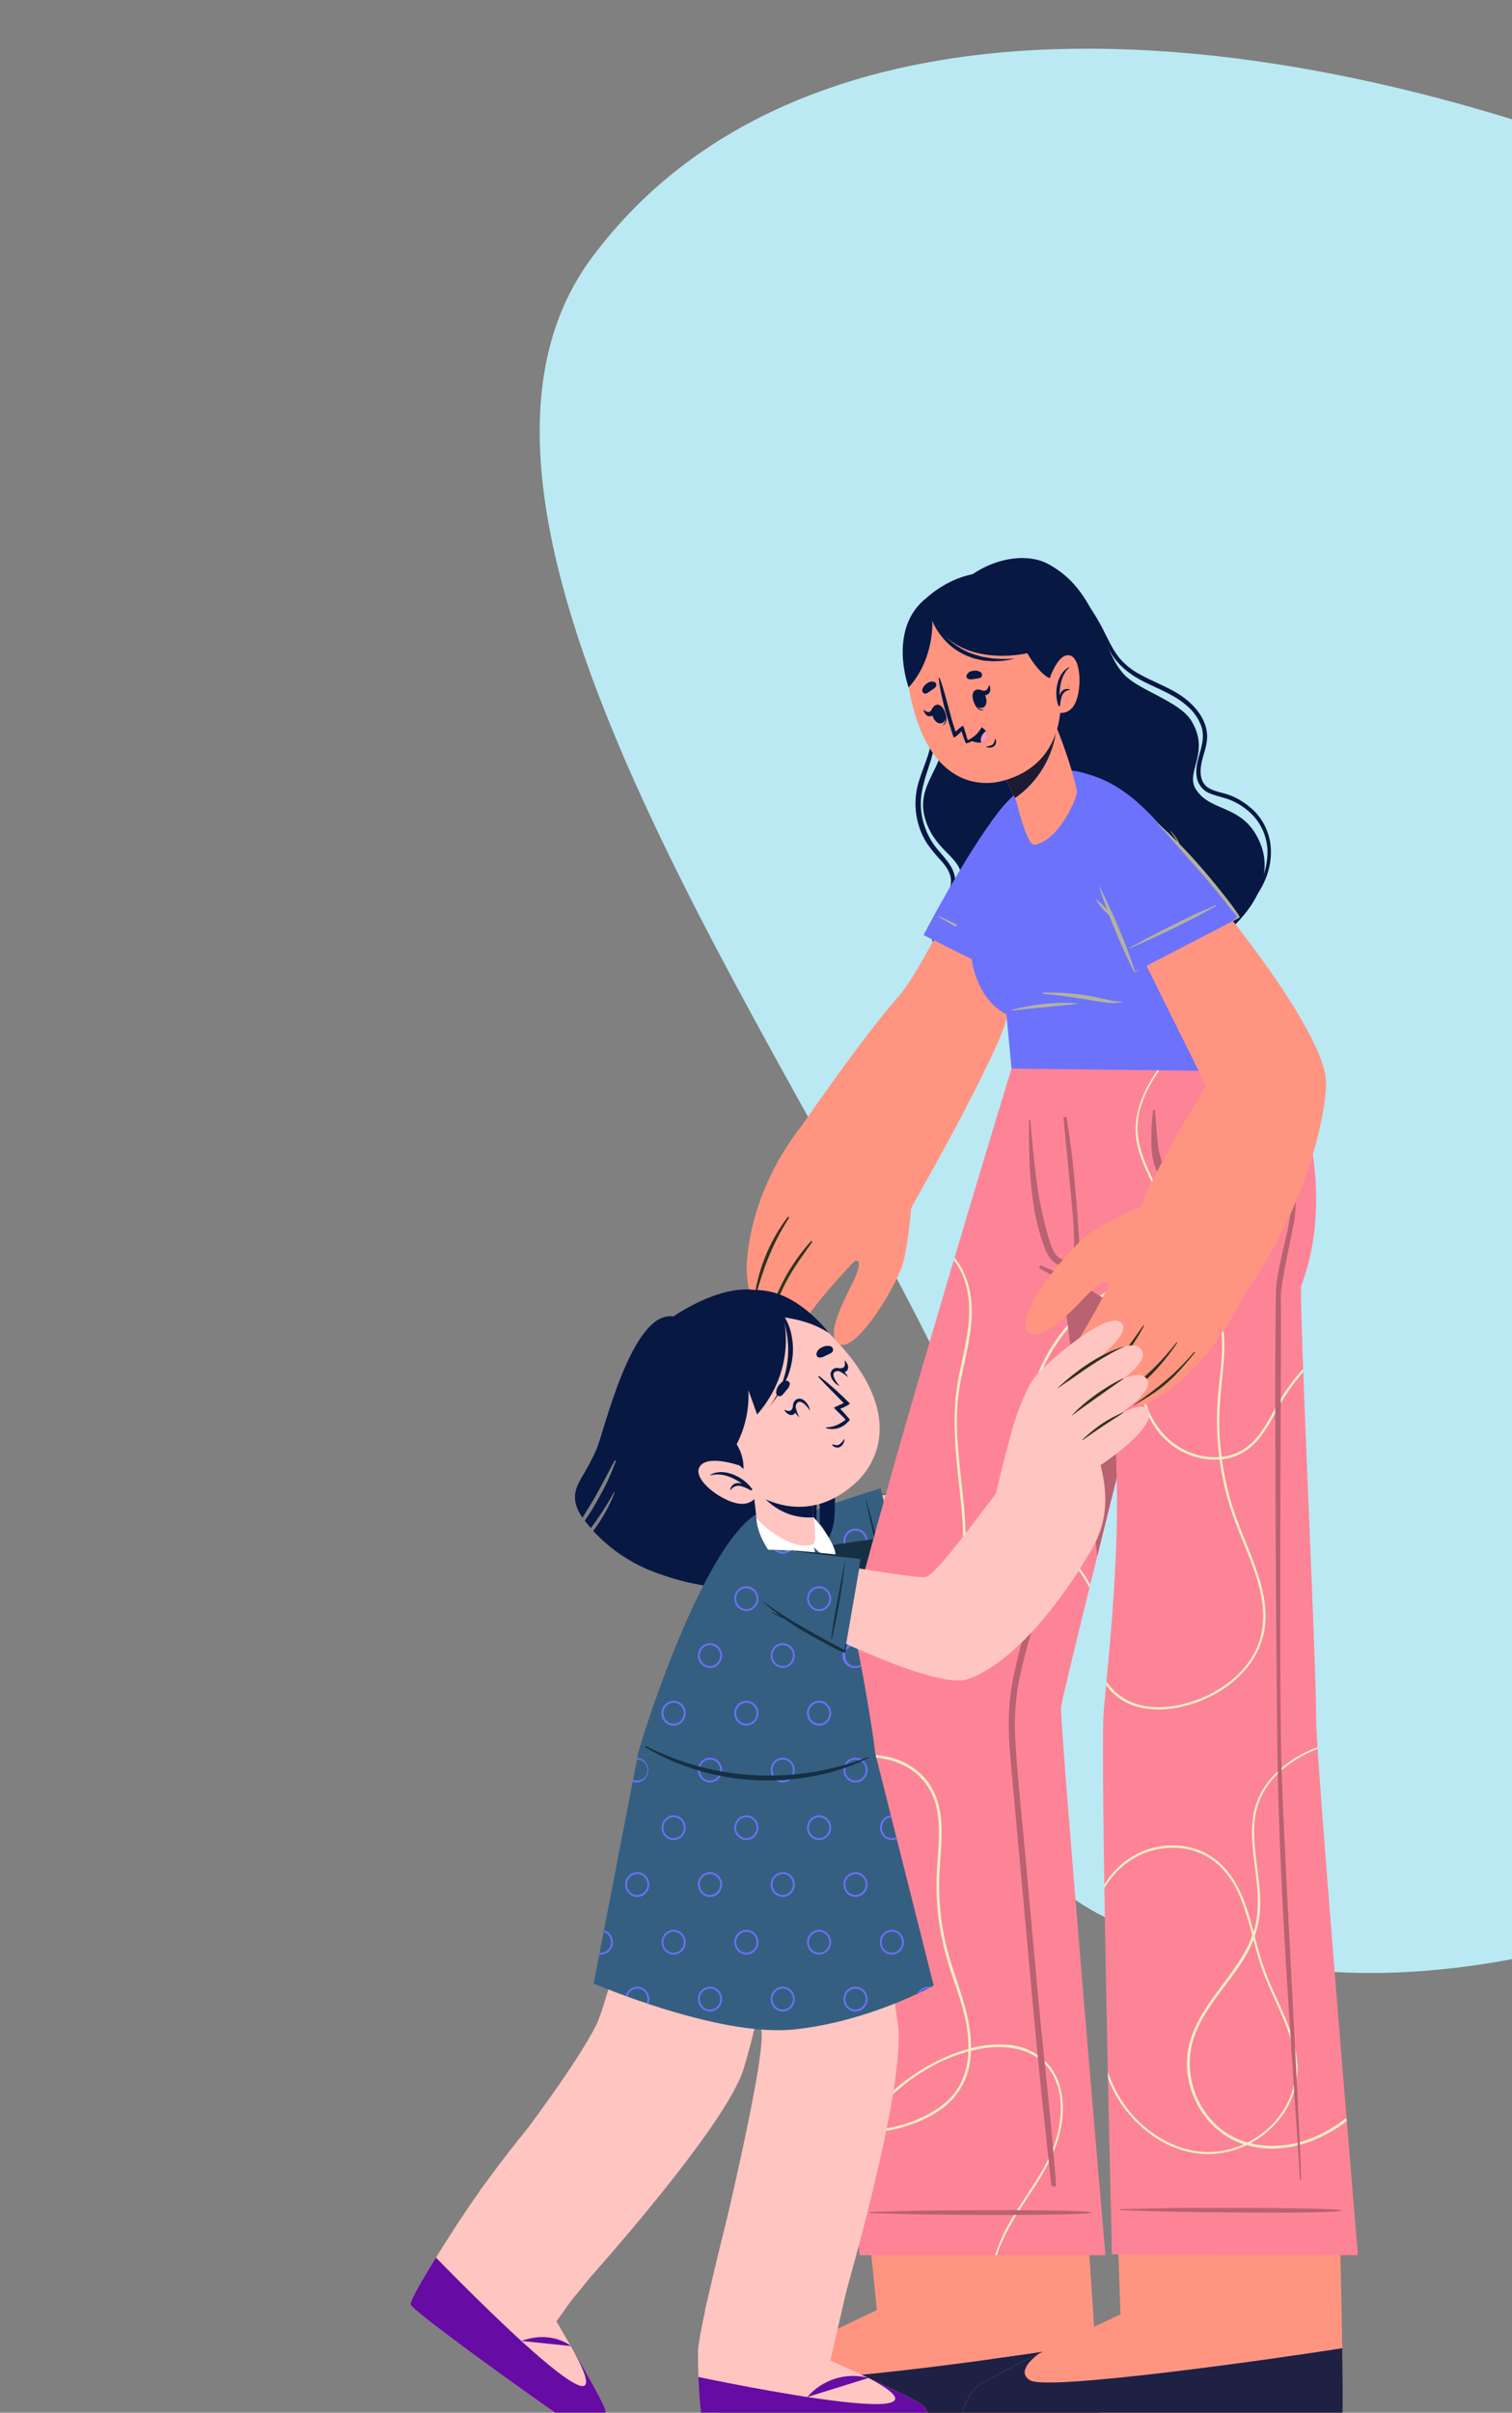 <svg width="642" height="1024" viewBox="0 0 642 1024" fill="none" xmlns="http://www.w3.org/2000/svg">
<rect x="0" y="0" width="642" height="1024" fill="#808080" stroke="none"/>
<g clip-path="url(#clip0_1_257)">
<path d="M251.158 109.537C173.165 214.723 322.136 425.459 393.333 566.907C464.53 708.356 350.284 805.092 543.822 834.597C737.36 864.101 1041.06 654.041 1059.05 414.255C1076.21 185.342 434.431 -137.637 251.158 109.537Z" fill="#BBE9F3"/>
</g>
<g clip-path="url(#clip1_1_257)">
<path d="M335.613 666.85C367.433 673.857 402.072 668.379 425.823 661.78C435.333 659.131 458.586 604.338 459.713 582.074C460.083 574.763 420.897 564.86 413.162 570.262C407.876 573.946 401.074 626.441 396.259 627.932C387.405 630.666 363.422 637.047 338.58 648.003C321.852 655.39 318.756 663.147 335.613 666.85Z" fill="#FFC5C1"/>
<path d="M410.63 574.82C413.874 558.185 416.942 537.288 429.363 523.027C430.702 521.403 432.535 520.292 434.566 519.875C440.028 513.39 444.649 514.083 444.649 514.083C451.534 509.64 456.165 511.017 456.165 511.017C456.165 511.017 462.634 503.468 467.745 506.744C473.465 510.39 463.235 520.283 460.841 529.256C455.37 549.811 452.394 583.64 451.387 589.736L410.63 574.82Z" fill="#FFC5C1"/>
<path d="M440.389 546.631C442.117 540.62 443.66 534.658 446.174 528.914C448.947 522.609 452.643 517.017 456.229 511.235C456.239 511.214 456.244 511.192 456.244 511.17C456.245 511.147 456.242 511.124 456.234 511.103C456.226 511.082 456.215 511.063 456.199 511.046C456.184 511.03 456.166 511.016 456.146 511.007C456.119 510.993 456.089 510.986 456.058 510.986C456.028 510.986 455.998 510.993 455.97 511.007C447.819 520.416 441.951 534.098 440.121 546.526C440.074 546.858 440.305 546.982 440.389 546.631Z" fill="#2F351A"/>
<path d="M427.829 545.083C429.825 539.32 433.374 529.227 444.825 514.226C444.831 514.22 444.835 514.214 444.839 514.206C444.842 514.199 444.844 514.191 444.844 514.183C444.844 514.175 444.842 514.167 444.839 514.16C444.835 514.152 444.831 514.146 444.825 514.14C444.815 514.131 444.801 514.126 444.788 514.126C444.774 514.126 444.761 514.131 444.751 514.14C436.349 522.579 430.4 533.253 427.57 544.969C427.469 545.32 427.7 545.425 427.829 545.083Z" fill="#2F351A"/>
<path d="M421.101 544.058C424.853 534.402 428.42 528.8 434.594 519.922C434.594 519.865 434.594 519.79 434.511 519.846C426.461 529.18 424.567 533.5 420.759 543.972C420.62 544.333 420.953 544.437 421.101 544.058Z" fill="#2F351A"/>
<path d="M455.758 554.454C456.072 557.426 457.606 557.302 460.314 552.764C463.022 548.226 470.12 528.078 476.774 531.173C483.428 534.269 471.857 561.917 467.948 569.826C464.07 577.75 458.381 584.591 451.368 589.764C452.311 583.792 454.067 566.132 455.758 554.454Z" fill="#FFC5C1"/>
<path d="M373.773 634.768C376.823 634.227 379.836 633.515 382.83 632.765C385.825 632.015 388.81 631.17 391.776 630.268C393.264 629.774 394.697 629.318 396.231 628.72C396.694 628.529 397.091 628.198 397.368 627.771C397.609 627.418 397.822 627.047 398.005 626.66C398.363 625.932 398.672 625.18 398.93 624.41C399.985 621.395 400.807 618.3 401.388 615.152C400.223 618.105 399.151 621.077 397.904 623.935C397.58 624.647 397.238 625.34 396.896 626.005C396.732 626.335 396.543 626.653 396.333 626.954C396.065 627.267 396.102 627.296 395.704 627.438C394.373 627.951 392.83 628.388 391.379 628.853C388.44 629.803 385.483 630.676 382.562 631.701C379.642 632.727 376.666 633.619 373.773 634.768Z" fill="#2F351A"/>
<path d="M373.93 631.644L384.457 675.433C384.457 675.433 348.885 675.31 330.632 667.913C312.379 660.517 318.303 652.798 331.455 646.75C344.606 640.702 373.93 631.644 373.93 631.644Z" fill="#355F81"/>
<path d="M373.93 631.635C373.962 631.742 374.001 631.847 374.048 631.948L373.93 631.635Z" fill="#6C72FC"/>
<path d="M378.69 673.259C377.947 673.262 377.213 673.434 376.542 673.762C375.871 674.091 375.279 674.567 374.808 675.158H375.788C376.584 674.42 377.618 674.014 378.69 674.018C379.267 674.018 379.839 674.135 380.372 674.363C380.905 674.591 381.389 674.926 381.795 675.348H382.793C382.317 674.693 381.697 674.163 380.984 673.801C380.271 673.438 379.485 673.252 378.69 673.259V673.259Z" fill="#6C72FC"/>
<path d="M332.351 648.791C331.338 648.788 330.348 649.093 329.504 649.667C328.66 650.242 328 651.061 327.609 652.021C327.219 652.981 327.113 654.038 327.307 655.059C327.501 656.08 327.986 657.019 328.699 657.757C329.413 658.496 330.323 659 331.316 659.207C332.308 659.413 333.338 659.313 334.275 658.918C335.212 658.524 336.014 657.852 336.579 656.989C337.145 656.127 337.449 655.111 337.453 654.07V654.07C337.456 653.379 337.327 652.694 337.072 652.055C336.818 651.415 336.443 650.833 335.969 650.343C335.495 649.852 334.931 649.463 334.31 649.197C333.69 648.93 333.024 648.793 332.351 648.791V648.791ZM332.351 658.514C331.49 658.512 330.649 658.248 329.934 657.755C329.22 657.262 328.663 656.562 328.335 655.745C328.007 654.927 327.923 654.027 328.093 653.16C328.263 652.293 328.679 651.497 329.289 650.873C329.899 650.249 330.675 649.825 331.52 649.654C332.365 649.483 333.24 649.574 334.035 649.914C334.829 650.254 335.508 650.829 335.985 651.565C336.462 652.302 336.715 653.167 336.713 654.051V654.051C336.704 655.235 336.24 656.367 335.424 657.203C334.607 658.038 333.503 658.509 332.351 658.514Z" fill="#6C72FC"/>
<path d="M363.237 648.791C362.225 648.788 361.234 649.093 360.39 649.667C359.546 650.242 358.887 651.061 358.496 652.021C358.105 652.981 358 654.038 358.194 655.059C358.388 656.08 358.872 657.019 359.586 657.757C360.299 658.496 361.21 659 362.202 659.207C363.194 659.413 364.224 659.313 365.161 658.918C366.098 658.524 366.9 657.852 367.466 656.989C368.031 656.127 368.335 655.111 368.339 654.07V654.07C368.343 653.379 368.213 652.694 367.959 652.055C367.704 651.415 367.329 650.833 366.855 650.343C366.381 649.852 365.818 649.463 365.197 649.197C364.576 648.93 363.91 648.793 363.237 648.791V648.791ZM363.237 658.514C362.376 658.512 361.535 658.248 360.821 657.755C360.106 657.262 359.549 656.562 359.222 655.745C358.894 654.927 358.809 654.027 358.979 653.16C359.149 652.293 359.565 651.497 360.175 650.873C360.785 650.249 361.562 649.825 362.407 649.654C363.251 649.483 364.126 649.574 364.921 649.914C365.716 650.254 366.394 650.829 366.871 651.565C367.348 652.302 367.601 653.167 367.6 654.051V654.051C367.595 655.237 367.133 656.372 366.315 657.208C365.498 658.044 364.391 658.514 363.237 658.514Z" fill="#6C72FC"/>
<path d="M367.609 636.791C367.535 636.506 367.701 636.363 367.785 636.639C371.934 650.776 375.751 667.306 376.472 673.439C376.472 673.534 376.352 673.544 376.324 673.439C374.171 667.638 368.431 639.933 367.609 636.791Z" fill="#153043"/>
<path d="M330.623 667.913C348.894 675.31 384.448 675.443 384.448 675.443L378.801 651.982L319.985 660.764C321.409 663.138 324.782 665.54 330.623 667.913Z" fill="#153043"/>
<path d="M306.612 1032.49C311.696 1034.19 460.619 1032.81 466.1 1029.15C468.207 1027.79 457.218 882.755 457.218 882.755L362.461 883.392L372.331 980.444C372.331 980.444 317.065 1006.47 311.446 1011.14C305.827 1015.81 301.576 1030.8 306.612 1032.49Z" fill="#FF9581"/>
<path d="M306.612 1032.49C311.686 1034.18 460.619 1032.8 466.1 1029.14C466.756 1028.72 467.135 1014.03 465 994.838C437.949 999.139 341.399 1013.1 333.95 1008.46C328.756 1005.23 333.442 1000.35 337.776 997.069C325.392 1003.21 313.84 1009.13 311.446 1011.13C305.873 1015.8 301.576 1030.81 306.612 1032.49Z" fill="#1E2144"/>
<path d="M379.457 1032.91C420.121 1032.38 463.207 1031.08 466.109 1029.11C466.756 1028.71 467.135 1014.01 464.991 994.81C455.998 996.243 439.326 998.74 420.787 1001.26L379.457 1032.91Z" fill="#1E2144"/>
<path d="M364.938 957.145H469.371C469.371 957.145 449.723 728.773 450.536 724.406C451.58 718.795 457.745 693.444 465.952 660.318C468.521 649.95 471.293 638.832 474.177 627.305C481.968 596.144 490.544 562.078 498.021 532.446C509.241 488.04 518.002 453.546 518.002 453.546H429.483C429.483 453.546 419.169 487.166 406.175 530.841C384.993 601.851 356.703 699.587 353.903 723.352C349.384 761.662 364.938 957.145 364.938 957.145Z" fill="#FD8496"/>
<path d="M495.84 531.629C496.683 526.623 496.605 521.5 495.609 516.523C494.445 511.774 492.743 507.182 490.535 502.842C486.099 493.461 481.422 484.052 483.483 473.276C484.897 466.013 488.539 459.509 492.781 453.508H491.958C491.126 454.676 490.341 455.844 489.574 457.031C484.149 465.652 480.618 475.545 482.873 485.856C485.128 496.167 491.542 504.655 494.259 514.71C496.505 523.027 495.322 531.363 493.095 539.491C488.644 539.87 484.278 540.962 480.156 542.728C473.463 545.53 467.229 549.373 461.673 554.122C449.8 564.02 441.328 577.568 437.503 592.777C433.677 607.986 434.698 624.054 440.416 638.623C443.4 646.189 447.506 653.235 452.588 659.511C456.201 664.068 459.917 668.616 462.56 673.753C462.652 673.325 462.772 672.898 462.883 672.471C459.187 665.587 453.752 659.967 449.362 653.577C440.358 640.291 435.815 624.351 436.424 608.174C437.016 592.926 442.311 578.266 451.544 566.313C460.425 554.758 473.179 544.969 487.282 541.513C489.071 541.058 490.896 540.763 492.735 540.63C492.014 543.184 491.173 545.729 490.341 548.226C486.866 558.584 483.243 568.857 483.197 579.956C483.18 582.783 483.39 585.606 483.825 588.397C484.038 587.514 484.269 586.65 484.472 585.776C483.804 578.211 484.512 570.583 486.561 563.284C488.622 555.631 491.616 548.226 493.779 540.583C494.471 540.545 495.166 540.545 495.858 540.583C495.951 540.193 496.043 539.813 496.136 539.462H494.075C494.806 536.887 495.395 534.272 495.84 531.629V531.629Z" fill="#EEEEC6"/>
<path d="M450.712 888.348C449.834 883.078 447.329 878.238 443.568 874.543C439.341 870.695 434.012 868.363 428.383 867.896C422.973 867.406 417.521 867.875 412.266 869.283C412.543 853.797 404.872 839.403 401.48 824.516C399.46 815.584 398.566 806.423 398.819 797.257C399.05 789.045 400.325 780.822 399.623 772.572C399.022 765.669 396.795 758.918 391.998 753.896C387.893 749.737 382.719 746.868 377.082 745.626C368.948 743.757 360.433 744.914 353.053 748.892V750.165C358.51 747.108 364.681 745.653 370.89 745.958C376.77 746.178 382.476 748.064 387.377 751.408C392.672 755.202 396.361 760.926 397.691 767.416C399.382 775.012 398.551 782.873 398.015 790.526C397.364 798.791 397.566 807.104 398.615 815.325C399.864 823.504 401.86 831.543 404.576 839.337C407.201 847.103 410.011 854.917 410.907 863.14C411.138 865.274 411.24 867.42 411.212 869.567C405.549 871.174 400.082 873.439 394.919 876.318C384.868 881.865 375.956 889.354 368.672 898.374C367.193 900.178 365.816 902.077 364.467 903.976C363.311 903.9 362.128 903.805 360.964 903.643L361.038 904.716C361.962 904.83 362.886 904.906 363.81 904.972C362.979 906.216 362.165 907.451 361.38 908.713C361.38 909.283 361.444 909.881 361.491 910.451C362.304 909.122 363.139 907.811 363.995 906.52C364.319 906.026 364.688 905.571 365.04 905.048C371.303 905.292 377.564 904.51 383.588 902.732C390.547 900.681 397.58 897.424 402.996 892.421C408.24 887.433 411.475 880.607 412.062 873.289C412.173 872.34 412.247 871.39 412.266 870.441C413.874 870.042 415.491 869.681 417.118 869.397C428.383 867.498 441.331 869.776 447.265 880.951C452.458 890.788 450.629 903.396 446.497 913.233C441.581 925.006 433.097 934.747 427.154 945.922C425.308 949.512 423.762 953.257 422.533 957.116H423.273C427.561 943.919 436.562 933.323 443.328 921.502C448.974 911.571 452.8 899.921 450.712 888.348ZM407.672 884.654C404.059 891.509 397.506 895.943 390.723 898.991C382.846 902.552 374.298 904.27 365.696 904.023C376.786 888.49 392.876 875.596 411.175 870.688C411.048 875.555 409.85 880.33 407.672 884.654V884.654Z" fill="#EEEEC6"/>
<path d="M409.761 645.364C410.574 658.438 409.826 673.667 400.371 683.627C396.492 687.844 391.389 690.659 385.825 691.65C383.019 692.059 380.161 691.847 377.442 691.028C374.722 690.209 372.205 688.803 370.058 686.903C367.657 684.865 365.487 682.556 363.589 680.019C363.663 679.663 363.755 679.311 363.866 678.965C367.692 683.921 372.378 688.83 378.597 690.359C390.612 693.292 401.758 683.257 405.796 672.319C410.778 658.884 408.671 643.664 407.164 629.774C405.538 614.763 404.124 599.895 406.952 584.96C409.484 571.668 413.957 557.986 409.9 544.504C408.88 540.955 407.194 537.646 404.937 534.762C405.029 534.43 405.149 534.069 405.242 533.737C409.484 538.741 411.804 545.577 412.432 552.365C413.818 567.424 407.395 581.931 406.471 596.847C405.491 613.102 408.781 629.185 409.761 645.364Z" fill="#EEEEC6"/>
<path d="M369.559 938.811C385.501 938.469 380.926 938.336 396.869 938.175C404.678 938.099 455.952 937.643 463.244 938.887C463.28 938.896 463.312 938.917 463.336 938.947C463.359 938.978 463.371 939.015 463.371 939.053C463.371 939.092 463.359 939.129 463.336 939.159C463.312 939.189 463.28 939.21 463.244 939.219C455.952 940.454 404.678 939.998 396.869 939.922C380.926 939.76 385.501 939.628 369.559 939.286C369.498 939.286 369.439 939.261 369.396 939.216C369.352 939.172 369.328 939.111 369.328 939.048C369.328 938.985 369.352 938.925 369.396 938.881C369.439 938.836 369.498 938.811 369.559 938.811V938.811Z" fill="#B96271"/>
<path d="M430.86 709.053C434.28 693.549 439.4 678.357 443.845 663.138C452.902 632.211 462.008 601.303 471.164 570.414C475.73 554.97 480.32 539.529 484.935 524.091C487.263 516.305 489.608 508.52 491.968 500.734C494.297 493.138 496.94 485.543 499.038 477.89C499.888 474.767 500.359 476.485 499.259 480.454C497.06 488.448 494.888 496.461 492.615 504.437C488.123 520.261 483.598 536.057 479.038 551.824C469.993 583.251 460.866 614.649 451.655 646.019C447.058 661.761 442.437 677.497 437.792 693.226C435.47 700.699 433.587 708.308 432.154 716.013C430.923 724.091 430.613 732.29 431.23 740.442C432.228 756.849 434.086 773.236 435.555 789.614L439.991 838.824C442.93 871.476 444.511 881.986 447.385 914.647C447.754 918.787 448.106 922.927 448.411 927.066C448.512 928.452 446.479 928.348 446.331 927.019C442.893 894.737 441.627 884.474 438.679 852.145C435.74 819.971 432.807 787.794 429.881 755.614C429.141 747.534 428.3 739.474 428.3 731.327C428.338 723.827 429.196 716.356 430.86 709.053V709.053Z" fill="#B96271"/>
<path d="M439.529 453.508C445.666 502.329 457.375 593.866 465.915 660.28C485.877 579.814 517.965 453.508 517.965 453.508H439.529Z" fill="#B96271"/>
<path d="M410.038 1034.28C415.121 1035.98 564.036 1034.59 569.525 1030.94C571.633 1029.59 567.178 884.54 567.178 884.54L472.421 885.176L475.748 982.229C475.748 982.229 420.491 1008.25 414.872 1012.93C409.253 1017.62 404.955 1032.6 410.038 1034.28Z" fill="#FF9581"/>
<path d="M410.038 1034.28C415.112 1035.98 564.045 1034.59 569.516 1030.93C570.182 1030.52 570.2 1016.18 569.923 996.623C542.863 1000.92 444.816 1014.88 437.376 1010.25C432.182 1007.02 436.868 1002.14 441.193 998.854C428.818 1005 417.266 1010.91 414.872 1012.92C409.29 1017.59 404.965 1032.61 410.038 1034.28Z" fill="#1E2144"/>
<path d="M432.339 453.508C432.339 453.508 434.381 497.003 444.076 531.449C444.852 534.297 445.693 537.098 446.599 539.785C446.599 539.785 456.691 543.583 472.107 553.248C472.107 553.248 473.123 588.245 474.14 627.305C475.277 670.98 468.697 719.592 468.447 729.913C467.523 768.527 472.144 956.718 472.144 956.718L576.577 957.145C576.577 957.145 558.712 744.173 558.851 730.027C559.045 707.297 551.254 549.109 552.576 545.567C569.368 500.421 547.16 453.546 547.16 453.546L432.339 453.508Z" fill="#FD8496"/>
<path d="M553.26 581.01C550.024 584.56 547.099 588.394 544.517 592.47C539.351 600.616 535.682 610.937 526.893 615.798C524.336 617.163 521.552 618.02 518.686 618.324C518.316 615.323 517.993 612.314 517.826 609.313C517.336 599.638 518.427 590.182 519.36 580.583C520.174 572.038 520.377 563.312 517.226 555.261C514.647 548.615 509.943 542.918 503.196 540.63C500.28 539.652 497.213 539.234 494.149 539.396C494.851 536.841 495.415 534.248 495.84 531.629C496.683 526.623 496.605 521.5 495.609 516.523C494.446 511.774 492.743 507.182 490.535 502.842C486.099 493.461 481.423 484.052 483.484 473.276C484.898 466.013 488.539 459.509 492.781 453.508H491.958C491.127 454.676 490.341 455.844 489.574 457.031C484.149 465.652 480.619 475.545 482.874 485.856C485.129 496.167 491.542 504.655 494.26 514.71C496.505 523.027 495.322 531.363 493.095 539.491C488.644 539.87 484.278 540.962 480.156 542.728C475.488 544.665 471.046 547.133 466.913 550.087L467.837 550.637C473.737 546.381 480.346 543.273 487.337 541.466C489.127 541.011 490.951 540.715 492.79 540.583C492.069 543.137 491.228 545.681 490.396 548.178C486.921 558.537 483.299 568.81 483.252 579.909C483.206 589.707 485.665 599.733 491.653 607.5C494.288 610.866 497.554 613.654 501.258 615.698C504.962 617.741 509.028 618.999 513.215 619.397C514.753 619.52 516.298 619.52 517.836 619.397C517.855 619.715 517.895 620.033 517.956 620.346C519.209 629.112 521.4 637.709 524.49 645.981C527.576 654.203 531.31 662.179 533.833 670.591C536.292 678.832 537.456 687.681 534.878 696.036C532.724 703.062 528.066 709.015 522.447 713.497C516.769 717.972 510.258 721.204 503.317 722.991C496.247 724.89 488.456 725.346 481.45 722.849C476.698 721.131 472.613 717.88 469.806 713.582C469.785 714.132 469.732 714.681 469.648 715.225C470.11 715.842 470.573 716.44 471.109 717.038C481.339 728.659 499.028 726.685 511.773 721.035C524.85 715.225 536.051 704.002 537.253 688.754C537.927 679.981 535.404 671.313 532.382 663.214C529.185 654.583 525.294 646.247 522.669 637.408C520.943 631.505 519.664 625.474 518.843 619.368C521.098 619.13 523.307 618.561 525.405 617.678C529.448 615.853 532.954 612.968 535.571 609.313C538.584 605.335 540.839 600.835 543.297 596.496C546.001 591.707 549.162 587.207 552.733 583.061C552.918 582.843 553.103 582.624 553.306 582.415C553.287 581.969 553.287 581.485 553.26 581.01ZM502.309 615.076C493.899 610.7 488.4 602.572 485.914 593.353C483.271 583.488 484.02 573.006 486.635 563.217C488.696 555.565 491.69 548.159 493.853 540.516C499.648 540.25 505.424 541.627 509.915 545.805C515.303 550.827 517.965 558.404 518.686 565.667C519.61 575.162 517.762 584.542 517.041 593.923C516.452 602.097 516.678 610.311 517.715 618.438C512.378 618.771 507.054 617.61 502.309 615.076V615.076Z" fill="#EEEEC6"/>
<path d="M571.697 898.896C561.984 906.425 550.441 911.362 537.955 910.688C535.592 910.565 533.246 910.205 530.95 909.615C532.535 908.773 534.064 907.821 535.525 906.767C543.916 900.672 550.08 891.215 550.829 880.543C551.753 867.146 544.96 854.908 539.831 843.163C537.372 837.461 535.342 831.573 533.759 825.551C533.408 824.288 533.085 823.025 532.743 821.753C534.22 817.597 535.017 813.217 535.099 808.793C535.478 793.289 528.427 776.018 536.079 761.387C539.831 754.171 546.559 748.664 553.518 744.924C555.426 743.898 557.403 743.012 559.433 742.275V741.543C553.851 743.516 548.659 746.501 544.101 750.354C537.816 755.671 533.343 762.555 532.087 770.92C530.885 779.037 532.253 787.279 533.205 795.358C534.157 803.438 534.804 811.964 532.281 819.921C531.283 816.18 530.266 812.42 528.991 808.774C525.349 798.435 519.25 788.95 508.76 785.095C503.571 783.271 498.028 782.768 492.608 783.63C487.188 784.492 482.053 786.692 477.643 790.041C474.194 792.741 471.24 796.049 468.918 799.811V801.378C470.064 799.441 471.369 797.608 472.818 795.9C476.453 791.645 481.054 788.378 486.214 786.391C491.373 784.403 496.931 783.756 502.392 784.506C507.785 785.227 512.859 787.535 517.004 791.152C521.003 794.826 524.16 799.366 526.246 804.445C528.493 809.987 530.316 815.701 531.698 821.535C529.36 828.039 525.395 833.802 521.329 839.309C513.011 850.503 503.381 862.152 504.01 877.116C504.61 891.671 513.797 905.039 527.272 909.805C527.567 909.9 527.854 909.967 528.131 910.062C522.871 912.491 517.127 913.613 511.366 913.337C500.535 912.72 490.35 907.356 482.716 899.589C477.196 893.898 472.995 887.002 470.425 879.413V881.958C472.296 886.949 474.909 891.612 478.169 895.782C484.944 904.403 494.407 911.049 505.026 913.385C513.234 915.152 521.779 914.105 529.351 910.404C544.055 914.667 559.849 909.454 571.771 900.282C571.769 899.819 571.744 899.357 571.697 898.896ZM516.911 902.333C511.755 897.607 508.068 891.425 506.311 884.559C504.518 877.716 504.86 870.466 507.291 863.833C509.703 857.187 513.76 851.3 517.983 845.679C522.041 840.22 526.301 834.856 529.619 828.855C530.608 827.061 531.476 825.199 532.216 823.282C533.353 827.573 534.489 831.827 535.977 836.023C540.173 847.749 547.068 858.563 549.332 870.954C550.496 876.675 550.2 882.608 548.472 888.177C546.728 893.334 543.832 898 540.016 901.801C537.01 904.857 533.543 907.393 529.748 909.312C525.015 908.002 520.628 905.617 516.911 902.333V902.333Z" fill="#EEEEC6"/>
<path d="M475.711 937.605C491.663 937.33 487.079 937.178 503.03 937.092C510.83 937.092 562.113 936.808 569.405 938.042C569.562 938.042 569.562 938.346 569.405 938.374C562.113 939.58 510.83 938.896 503.03 938.783C487.079 938.555 491.663 938.441 475.72 938.032C475.692 938.02 475.667 938.002 475.646 937.98C475.625 937.957 475.609 937.93 475.599 937.901C475.588 937.871 475.584 937.84 475.586 937.809C475.587 937.777 475.596 937.747 475.609 937.719C475.63 937.671 475.666 937.63 475.711 937.605Z" fill="#B96271"/>
<path d="M442.265 537.193C452.653 541.437 462.597 547.229 472.107 553.248C472.175 553.298 472.224 553.372 472.244 553.456C472.264 553.54 472.254 553.628 472.216 553.705C472.178 553.782 472.114 553.842 472.037 553.875C471.959 553.908 471.872 553.911 471.793 553.884C461.719 548.852 451.461 544.02 441.646 538.427C441.567 538.386 441.497 538.328 441.439 538.259C441.382 538.189 441.339 538.108 441.312 538.022C441.285 537.935 441.274 537.843 441.282 537.752C441.289 537.662 441.314 537.573 441.355 537.492C441.395 537.411 441.451 537.339 441.519 537.28C441.586 537.221 441.665 537.177 441.749 537.149C441.834 537.121 441.923 537.111 442.011 537.118C442.1 537.126 442.186 537.151 442.265 537.193V537.193Z" fill="#B96271"/>
<path d="M457.976 522.609C457.652 517.701 457.292 512.802 456.867 507.902C455.943 496.727 454.778 485.514 452.874 474.472C452.727 473.608 451.544 473.931 451.608 474.757C452.348 483.435 453.309 492.103 454.104 500.781C454.898 509.459 455.952 518.08 456.054 526.711C456.1 529.322 455.924 533.737 452.819 534.449C448.642 535.398 446.664 529.778 445.666 526.702C443.27 518.988 441.517 511.079 440.426 503.06C439.049 493.955 438.318 484.726 437.468 475.526C437.468 475.203 436.904 475.251 436.904 475.583C436.84 493.784 437.099 512.811 443.716 529.996C445.01 533.338 447.265 536.737 451.044 537.193H451.229C451.193 537.296 451.174 537.406 451.174 537.516C451.248 538.028 451.386 538.522 451.47 539.035C451.553 539.548 451.618 539.889 451.719 540.307C451.895 541.19 452.024 542.083 452.237 542.966C452.28 543.118 452.375 543.25 452.504 543.337C452.633 543.425 452.788 543.463 452.941 543.445C453.095 543.427 453.237 543.354 453.343 543.238C453.45 543.123 453.513 542.972 453.521 542.814C453.63 542.774 453.724 542.701 453.79 542.604C453.857 542.507 453.892 542.391 453.891 542.273C453.817 540.5 453.429 538.756 452.745 537.126C453.768 536.909 454.722 536.433 455.52 535.742C456.319 535.051 456.937 534.166 457.32 533.167C458.688 529.892 458.198 526.094 457.976 522.609Z" fill="#B96271"/>
<path d="M541.938 545.529C542.807 538 544.794 530.537 546.504 523.16C550.358 506.507 547.761 483.843 543.593 467.57C543.491 467.142 544.175 466.981 544.304 467.408C548.463 481.27 551.495 501.304 549.849 515.83C549.082 522.742 543.657 543.773 543.833 551.292C544.166 566.094 543.02 692.352 543.99 743.898C544.628 777.718 551.448 891.149 552.493 924.968C552.493 925.281 551.994 925.262 551.975 924.968C548.158 864.678 543.195 803.077 542.401 744.003C541.661 686.599 541.005 553.732 541.938 545.529Z" fill="#B96271"/>
<path d="M490.415 471.273C490.877 476.457 491.062 481.66 491.811 486.825C492.467 491.401 493.918 495.949 497.457 499.395C500.814 502.576 504.835 504.924 509.213 506.26C514.952 508.026 532.392 508.064 538.334 507.209C539.831 506.991 539.683 508.159 536.865 508.804C533.713 509.516 520.858 510.248 517.614 510.248C514.472 510.384 511.326 510.158 508.233 509.573C503.012 508.377 498.206 506.155 494.611 502.282C491.016 498.408 489.408 493.262 489.01 488.192C488.674 482.545 488.884 476.877 489.639 471.273C489.658 471.182 489.707 471.1 489.778 471.042C489.848 470.984 489.936 470.952 490.027 470.952C490.117 470.952 490.205 470.984 490.276 471.042C490.346 471.1 490.396 471.182 490.415 471.273V471.273Z" fill="#B96271"/>
<path d="M445.037 239.359C466.83 251.047 467.024 275.6 477.476 286.462C483.862 293.108 500.831 297.684 505.849 305.897C514.093 319.389 503.178 327.526 507.697 334.855C514.083 345.233 528.602 340.856 535.423 358.706C542.243 376.555 526.883 400.899 481.127 417.391C435.37 433.883 405.584 422.366 400.371 407.09C395.159 391.813 409.613 382.888 408.024 370.925C407.016 363.329 396.203 360.367 392.608 346.723C389.013 333.08 401.064 325.484 400.307 313.35C399.549 301.216 387.109 274.242 400.565 255.757C414.022 237.271 434.289 233.568 445.037 239.359Z" fill="#071843"/>
<path d="M443.023 240.252C448.943 242.75 454.19 246.678 458.318 251.702C462.624 257.033 466.312 262.861 469.306 269.068C471.155 272.685 472.911 276.436 475.508 279.512C477.812 282.155 480.556 284.354 483.613 286.006C489.759 289.519 496.625 291.703 502.383 295.88C507.836 299.878 512.716 305.802 512.549 313.056C512.457 317.006 510.701 320.604 510.045 324.449C509.379 328.067 509.74 332.301 513.104 334.381C515.978 336.156 519.628 336.422 522.724 337.704C525.776 338.959 528.61 340.713 531.116 342.897C533.643 345.049 535.705 347.72 537.169 350.738C538.633 353.756 539.468 357.055 539.619 360.424C540.238 376.081 528.454 387.882 517.013 396.266C515.414 397.434 513.806 398.583 512.198 399.731C511.948 399.912 511.625 399.56 511.874 399.361C523.26 390.503 536.449 380.144 538.038 364.402C538.431 360.955 538.044 357.46 536.908 354.192C535.771 350.923 533.916 347.967 531.486 345.556C529.068 343.159 526.251 341.23 523.168 339.859C520.174 338.53 516.958 338.045 513.926 336.821C512.447 336.29 511.131 335.363 510.116 334.137C509.101 332.91 508.422 331.428 508.15 329.842C507.512 326.282 508.492 322.807 509.481 319.398C510.525 315.809 511.329 312.258 510.202 308.575C509.028 305.163 506.978 302.142 504.268 299.83C499.019 295.016 492.319 292.643 486.09 289.529C479.861 286.414 474.463 282.36 471.007 276.008C469.251 272.799 467.855 269.41 466.229 266.134C464.74 263.085 463.087 260.125 461.275 257.266C457.68 251.569 453.189 246.385 447.56 242.815C446.099 241.877 444.551 241.088 442.939 240.461C442.745 240.48 442.847 240.186 443.023 240.252Z" fill="#071843"/>
<path d="M395.667 396.066C395.665 393.375 396.233 390.715 397.331 388.271C398.486 385.765 400.057 383.524 401.425 381.103C402.793 378.682 403.874 376.356 403.791 373.678C403.698 370.45 401.776 367.792 399.771 365.475C397.567 363.16 395.529 360.685 393.671 358.069C391.087 354.035 389.457 349.434 388.913 344.637C388.369 339.839 388.926 334.977 390.538 330.44C391.527 327.364 392.756 324.373 393.773 321.307C394.908 317.964 395.604 314.48 395.843 310.948C396.323 303.182 395.048 295.406 395.122 287.63C395.23 279.644 396.132 271.691 397.811 263.893C397.811 263.703 398.135 263.798 398.098 263.988C396.64 271.008 395.896 278.164 395.88 285.341C395.88 292.158 396.804 298.871 397.118 305.66C397.348 308.981 397.258 312.317 396.85 315.619C396.364 318.696 395.609 321.721 394.595 324.658C392.617 330.725 390.519 336.754 391.065 343.267C391.582 349.673 394.068 355.744 398.163 360.604C401.711 364.811 406.36 369.273 405.473 375.406C404.715 380.59 400.944 384.493 398.902 389.126C397.846 391.663 397.323 394.4 397.367 397.158C397.412 399.917 398.023 402.635 399.161 405.134C404.706 418.037 419.419 421.607 431.905 419.376C431.981 419.369 432.057 419.391 432.118 419.438C432.18 419.485 432.222 419.553 432.238 419.63C432.254 419.707 432.242 419.787 432.205 419.856C432.167 419.924 432.106 419.976 432.034 420.002C421.276 422.414 408.523 420.353 401.166 411.229C397.675 406.984 395.73 401.623 395.667 396.066Z" fill="#071843"/>
<path d="M424.003 345.916C409.659 372.026 391.804 411.552 380.954 423.582C367.359 438.649 333.303 486.863 329.116 495.522C324.052 505.965 380.871 527.679 383.265 520.055C384.937 514.7 405.149 482.419 422.921 444.242C432.08 424.588 440.481 379.802 444.242 354.044C448.004 328.285 431.239 332.729 424.003 345.916Z" fill="#FF9581"/>
<path d="M340.142 478.109C318.109 506.307 316.649 534.753 317.111 540.772C317.377 544.989 318.314 549.133 319.884 553.039C320.743 562.258 325.059 565.506 325.059 565.506C325.059 565.506 322.998 576.462 329.237 578.845C336.233 581.532 337.758 565.619 343.811 557.388C357.674 538.541 382.516 515.726 387.045 510.703L340.142 478.109Z" fill="#FF9581"/>
<path d="M344.846 527.157C340.872 532.787 336.824 538.218 333.617 544.371C330.096 551.121 327.804 558.233 325.3 565.401C325.289 565.424 325.274 565.444 325.255 565.46C325.237 565.477 325.215 565.489 325.192 565.497C325.169 565.505 325.144 565.509 325.12 565.507C325.096 565.505 325.072 565.498 325.05 565.487C325.017 565.471 324.989 565.445 324.971 565.413C324.953 565.381 324.945 565.343 324.948 565.306C327.871 550.886 334.583 537.564 344.356 526.787C344.615 526.54 345.012 526.882 344.846 527.157Z" fill="#2F351A"/>
<path d="M334.985 516.913C331.418 522.609 325.207 532.664 320.115 553.115C320.115 553.182 319.985 553.172 319.995 553.115C321.412 539.804 326.408 527.16 334.421 516.599C334.671 516.22 335.225 516.533 334.985 516.913Z" fill="#2F351A"/>
<path d="M361.934 535.778C364.707 534.06 365.631 535.531 363.579 541.038C361.528 546.545 349.079 566.617 356.26 570.471C363.441 574.326 380.668 545.786 383.329 536.357C385.991 526.929 387.026 510.722 387.026 510.722C382.627 515.593 370.76 526.341 361.934 535.778Z" fill="#FF9581"/>
<path d="M436.71 419.062L392.146 396.855C392.146 396.855 409.706 363.054 423.763 344.872C437.819 326.69 451.008 327.032 447.2 360.737C445.048 380.409 441.543 399.899 436.71 419.062V419.062Z" fill="#6C72FC"/>
<path d="M398.717 388.841C404.878 391.69 410.981 394.693 417.025 397.851C419.992 399.418 422.986 400.928 425.934 402.551C428.882 404.175 431.895 406.102 434.945 407.773C435.158 407.887 435.01 408.238 434.788 408.134C431.794 406.634 428.707 405.343 425.694 403.861C422.681 402.38 419.557 400.681 416.498 399.114C410.454 395.949 404.487 392.633 398.597 389.164C398.43 389.031 398.532 388.756 398.717 388.841Z" fill="#B3B29D"/>
<path d="M447.237 360.737C445.068 380.406 441.551 399.893 436.71 419.053L401.296 401.402L440.111 332.88C446.026 333.118 449.446 341.483 447.237 360.737Z" fill="#6C72FC"/>
<path d="M427.339 430.408L429.483 453.508L548.01 454.942C548.01 454.942 511.246 348.214 467.421 330.507C445.499 321.629 434.659 329.092 429.188 345.641C427.81 349.828 408.689 391.898 413.199 410.441C417.219 426.734 427.339 430.408 427.339 430.408Z" fill="#6C72FC"/>
<path d="M442.976 421.293C448.633 421.149 454.291 421.466 459.898 422.243C462.671 422.67 465.443 423.192 468.216 423.876C469.593 424.189 470.989 424.455 472.347 424.711C473.786 425.027 475.259 425.145 476.728 425.063C476.757 425.063 476.785 425.075 476.806 425.096C476.827 425.117 476.839 425.146 476.839 425.177C476.839 425.207 476.827 425.236 476.806 425.257C476.785 425.279 476.757 425.291 476.728 425.291C475.368 425.532 473.994 425.675 472.615 425.718C471.269 425.71 469.926 425.602 468.595 425.395C465.767 424.987 462.948 424.446 460.12 424.009C454.409 423.126 448.706 422.252 442.958 421.825C442.671 421.787 442.671 421.293 442.976 421.293Z" fill="#B3B29D"/>
<path d="M429.816 428.5C434.344 427.39 438.933 426.562 443.559 426.022C445.878 425.765 448.18 425.661 450.527 425.613H453.863C454.972 425.613 456.322 425.832 457.56 425.832C457.577 425.827 457.594 425.826 457.611 425.829C457.628 425.832 457.644 425.839 457.658 425.85C457.672 425.86 457.683 425.874 457.691 425.89C457.699 425.906 457.703 425.923 457.703 425.941C457.703 425.959 457.699 425.976 457.691 425.992C457.683 426.008 457.672 426.022 457.658 426.032C457.644 426.043 457.628 426.05 457.611 426.053C457.594 426.056 457.577 426.055 457.56 426.05C456.414 426.05 455.259 426.344 454.113 426.458L450.647 426.791C448.337 427.019 446.026 427.275 443.716 427.474C439.095 427.883 434.474 428.338 429.853 428.927C429.613 428.955 429.585 428.557 429.816 428.5Z" fill="#B3B29D"/>
<path d="M457.311 336.08C457.311 338.558 449.917 356.474 439.391 358.535C435.943 359.199 431.581 340.058 431.581 340.058L430.943 338.729L422.044 320.006L441.193 299.555L443.965 296.773C443.965 296.773 446.072 302.061 448.586 308.679C448.706 308.983 448.827 309.287 448.947 309.628C449.067 309.97 449.252 310.34 449.381 310.692C449.778 311.641 450.176 312.686 450.555 313.692C450.841 314.461 451.128 315.202 451.405 316.018C451.682 316.835 451.969 317.632 452.264 318.439C455.111 326.5 457.292 335.036 457.311 336.08Z" fill="#FF9581"/>
<path d="M448.669 308.669C448.015 314.699 446.092 320.51 443.035 325.701C439.977 330.891 435.858 335.337 430.962 338.729L422.062 320.006L441.211 299.555L443.984 296.773C443.984 296.773 446.109 302.023 448.669 308.669Z" fill="#1D1A33"/>
<path d="M387.525 299.64C396.554 335.017 418.199 333.45 425.62 331.447C432.357 329.624 455.074 322.531 449.649 286.386C444.224 250.24 425.361 243.376 409.743 246.708C394.124 250.041 378.477 264.264 387.525 299.64Z" fill="#FF9581"/>
<path d="M393.579 294.209C394.298 293.792 394.995 293.335 395.667 292.842C396.462 292.31 397.155 291.969 397.516 291.029C397.595 290.751 397.584 290.454 397.484 290.183C397.383 289.912 397.2 289.682 396.961 289.529C396.443 289.301 395.875 289.219 395.316 289.293C394.757 289.366 394.227 289.592 393.782 289.946C392.768 290.518 391.999 291.46 391.629 292.586C391.578 292.762 391.561 292.947 391.58 293.13C391.599 293.313 391.653 293.491 391.739 293.652C391.825 293.814 391.941 293.956 392.081 294.071C392.22 294.186 392.381 294.272 392.553 294.323C392.723 294.375 392.901 294.391 393.077 294.372C393.253 294.352 393.423 294.297 393.579 294.209V294.209Z" fill="#071843"/>
<path d="M415.972 287.782C415.163 287.959 414.345 288.089 413.523 288.171C412.677 288.435 411.769 288.401 410.944 288.076C410.702 287.925 410.517 287.695 410.418 287.423C410.319 287.151 410.312 286.852 410.399 286.576C410.644 286.054 411.019 285.608 411.487 285.284C411.955 284.961 412.498 284.771 413.06 284.734C414.188 284.483 415.366 284.669 416.369 285.256C416.591 285.403 416.767 285.613 416.875 285.861C416.982 286.109 417.017 286.384 416.975 286.652C416.933 286.92 416.815 287.17 416.637 287.371C416.459 287.571 416.228 287.714 415.972 287.782V287.782Z" fill="#071843"/>
<path d="M413.023 296.089C413.023 295.994 413.245 296.137 413.273 296.232C414.012 298.634 415.242 301.254 417.598 301.283C417.609 301.278 417.621 301.277 417.633 301.279C417.645 301.28 417.656 301.285 417.666 301.292C417.676 301.299 417.684 301.308 417.689 301.319C417.695 301.33 417.698 301.342 417.698 301.354C417.698 301.366 417.695 301.378 417.689 301.389C417.684 301.4 417.676 301.409 417.666 301.416C417.656 301.423 417.645 301.428 417.633 301.429C417.621 301.431 417.609 301.429 417.598 301.425C414.955 302.023 413.347 298.482 413.023 296.089Z" fill="#071843"/>
<path d="M414.243 292.871C417.857 291.247 420.713 298.795 417.404 300.295C414.096 301.795 411.212 294.238 414.243 292.871Z" fill="#071843"/>
<path d="M415.833 292.69C416.637 292.852 417.561 293.355 418.365 293.117C419.169 292.88 419.659 291.779 419.955 290.791C419.955 290.687 420.075 290.725 420.112 290.791C420.694 292.234 420.722 293.934 419.299 294.76C417.875 295.586 416.526 294.637 415.602 293.326C415.436 293.108 415.509 292.624 415.833 292.69Z" fill="#071843"/>
<path d="M400.464 300.761C400.408 300.675 400.334 300.941 400.371 301.036C401.36 303.334 402.109 306.144 400.371 307.767C400.316 307.767 400.371 307.929 400.445 307.881C402.82 306.486 401.785 302.773 400.464 300.761Z" fill="#071843"/>
<path d="M397.516 299.175C393.754 300.4 396.416 308.033 399.9 306.894C403.384 305.755 400.658 298.14 397.516 299.175Z" fill="#071843"/>
<path d="M396.139 300.238C395.695 300.865 395.371 301.805 394.688 302.137C394.004 302.47 393.006 301.881 392.211 301.283C392.128 301.226 392.091 301.283 392.118 301.406C392.59 302.878 393.588 304.255 395.057 304.008C396.527 303.761 396.906 302.213 396.693 300.637C396.665 300.324 396.314 299.991 396.139 300.238Z" fill="#071843"/>
<path d="M422.478 313.759C422.247 314.566 422.127 315.563 421.387 316.075C420.583 316.514 419.699 316.776 418.79 316.844C418.771 316.853 418.755 316.867 418.745 316.886C418.735 316.905 418.731 316.927 418.735 316.949C418.739 316.962 418.746 316.974 418.756 316.984C418.765 316.994 418.777 317.002 418.79 317.006C419.329 317.265 419.925 317.369 420.517 317.305C421.108 317.242 421.671 317.013 422.145 316.645C422.516 316.277 422.773 315.806 422.885 315.289C422.997 314.773 422.958 314.234 422.774 313.74C422.758 313.712 422.735 313.69 422.708 313.676C422.681 313.661 422.651 313.654 422.62 313.656C422.59 313.658 422.56 313.669 422.535 313.687C422.51 313.705 422.49 313.73 422.478 313.759V313.759Z" fill="#071843"/>
<path d="M408.245 310.322C408.245 310.322 409.401 313.939 410.149 315.534C411.779 315.167 413.282 314.356 414.502 313.187C415.721 312.018 416.612 310.533 417.081 308.888C417.136 308.688 416.84 308.613 416.748 308.783C415.422 311.167 413.384 313.049 410.935 314.148C410.611 313.759 409.17 307.891 408.911 307.995C407.753 308.704 406.696 309.573 405.769 310.578C403.162 303.115 401.739 295.282 399.041 287.895C399.034 287.865 399.022 287.836 399.004 287.81C398.987 287.785 398.964 287.763 398.938 287.746C398.913 287.729 398.884 287.718 398.854 287.712C398.824 287.707 398.793 287.708 398.763 287.715C398.734 287.721 398.706 287.732 398.681 287.749C398.656 287.766 398.635 287.789 398.618 287.814C398.602 287.84 398.591 287.869 398.585 287.899C398.58 287.929 398.581 287.96 398.588 287.99C399.512 296.308 402.284 304.967 404.817 312.743C405.085 313.702 407.756 310.901 408.245 310.322Z" fill="#071843"/>
<path d="M412.201 314.309C413.586 314.985 415.116 315.286 416.646 315.183C417.479 315.097 418.265 314.745 418.892 314.176C420.251 312.933 419.557 311.423 418.642 310.303C418.146 309.712 417.585 309.183 416.97 308.726C415.999 311.061 414.329 313.017 412.201 314.309V314.309Z" fill="#071843"/>
<path d="M416.646 315.183C417.479 315.097 418.265 314.745 418.892 314.176C420.251 312.933 419.557 311.423 418.643 310.303C417.044 311.366 415.953 313.417 416.646 315.183Z" fill="#FF98BB"/>
<path d="M449.926 287.782C443.965 291.361 436.193 277.233 436.193 277.233C436.193 277.233 407.395 284.278 395.843 262.811C395.843 262.811 397.183 279.151 385.806 291.788C385.806 291.788 376.564 266.751 393.551 253.639C393.551 253.639 413.476 234.498 434.714 247.943C455.952 261.387 453.928 285.341 449.926 287.782Z" fill="#071843"/>
<path d="M395.02 261.197C396.143 264.803 398.002 268.121 400.473 270.929C402.922 273.817 405.932 276.149 409.308 277.774C410.144 278.189 411.006 278.547 411.887 278.847L413.199 279.341C413.643 279.474 414.123 279.578 414.548 279.683C415.473 279.882 416.397 280.129 417.265 280.29C418.185 280.425 419.11 280.511 420.038 280.547C420.5 280.547 420.962 280.642 421.415 280.651L422.801 280.604L425.574 280.499C427.422 280.262 429.187 279.92 430.962 279.55C429.114 279.55 427.339 279.711 425.537 279.673L422.857 279.531L421.517 279.464C421.073 279.417 420.593 279.322 420.195 279.255C419.271 279.094 418.448 278.952 417.57 278.828C416.702 278.649 415.844 278.417 415.001 278.135L413.726 277.784L412.478 277.338C411.645 277.041 410.83 276.692 410.038 276.293C406.827 274.729 403.901 272.609 401.388 270.027C398.84 267.434 396.692 264.456 395.02 261.197V261.197Z" fill="#071843"/>
<path d="M444.825 290.63C444.825 290.63 448.411 277.195 454.067 278.135C459.723 279.075 459.612 296.668 454.834 300.846C454.265 301.411 453.593 301.855 452.856 302.153C452.12 302.451 451.334 302.597 450.543 302.583C449.751 302.569 448.971 302.395 448.245 302.071C447.519 301.747 446.863 301.279 446.313 300.694L446.146 300.504L444.825 290.63Z" fill="#FF9581"/>
<path d="M453.965 283.129C453.986 283.123 454.008 283.126 454.027 283.137C454.046 283.147 454.06 283.165 454.067 283.186C454.073 283.199 454.076 283.214 454.076 283.229C454.076 283.244 454.073 283.258 454.067 283.272C450.73 286.329 449.963 290.81 449.862 295.197C450.508 293.298 451.812 291.893 454.242 292.605C454.372 292.605 454.325 292.842 454.242 292.861C453.478 292.887 452.741 293.156 452.132 293.63C451.523 294.105 451.072 294.761 450.841 295.51C450.464 296.768 450.219 298.063 450.111 299.374C450.056 299.802 449.363 299.84 449.344 299.374V299.27C447.412 294.19 448.799 285.607 453.965 283.129Z" fill="#071843"/>
<path d="M462.468 358.24C466.922 370.716 510.368 457.287 512.9 462.3C512.9 462.3 556.541 492.407 562.807 461.351C566.882 441.175 505.11 363.424 477.458 341.302C464.76 331.152 453.143 332.045 462.468 358.24Z" fill="#FF9581"/>
<path d="M525.969 389.61L481.792 412.501C481.792 412.501 466.275 377.638 460.73 355.193C455.185 332.748 463.456 322.114 487.227 345.698C501.135 359.376 514.082 374.05 525.969 389.61Z" fill="#6C72FC"/>
<path d="M479.537 402.295C485.483 398.978 491.509 395.813 497.614 392.8C500.627 391.319 503.612 389.791 506.653 388.366C509.693 386.942 513.03 385.651 516.163 384.179C516.385 384.075 516.569 384.407 516.348 384.521C513.372 386.059 510.497 387.806 507.531 389.354C504.564 390.901 501.339 392.44 498.243 393.968C492.125 396.987 485.939 399.836 479.685 402.513C479.5 402.665 479.352 402.39 479.537 402.295Z" fill="#B3B29D"/>
<path d="M483.576 411.562C482.947 411.808 482.301 412.055 481.728 412.321L481.986 412.416C480.979 409.235 479.796 406.131 478.668 402.997C477.541 399.864 476.238 396.817 474.972 393.75C473.706 390.683 472.366 387.645 470.933 384.645C469.501 381.644 468.096 378.644 466.497 375.71C467.421 378.919 468.567 382.053 469.722 385.205C470.878 388.357 472.098 391.424 473.354 394.5C474.611 397.576 475.942 400.614 477.31 403.643C478.678 406.672 480.082 409.672 481.654 412.615L481.755 412.815L481.922 412.71C482.439 412.321 483.003 411.941 483.576 411.562Z" fill="#B3B29D"/>
<path d="M465.305 381.644C466.912 384.641 469.194 387.2 471.959 389.107C470.359 386.104 468.076 383.544 465.305 381.644V381.644Z" fill="#B3B29D"/>
<path d="M523.205 390.835C523.88 390.218 524.656 389.724 525.331 389.117C523.224 386.714 521.273 384.122 519.277 381.616C517.281 379.109 514.998 376.346 512.808 373.745C508.483 368.589 503.917 363.671 499.509 358.554C497.032 355.705 494.5 352.857 491.94 350.085C491.82 349.942 492.041 349.733 492.18 349.857C494.854 352.287 497.463 354.781 500.008 357.338L499.527 356.56C498.733 355.269 497.892 353.977 497.032 352.762C496.977 352.686 497.088 352.61 497.152 352.677C498.201 353.841 499.13 355.114 499.925 356.474C500.257 357.044 500.553 357.633 500.849 358.221C502.697 360.12 504.546 362.073 506.394 364.079C510.904 369.067 515.239 374.213 519.397 379.518C521.859 382.503 524.154 385.628 526.273 388.879C526.339 388.977 526.365 389.097 526.346 389.214C526.327 389.331 526.265 389.435 526.172 389.506C526.144 389.527 526.113 389.543 526.079 389.553C525.155 389.952 524.231 390.598 523.307 391.034C523.187 391.11 523.113 390.92 523.205 390.835Z" fill="#B3B29D"/>
<path d="M531.698 542.453C522.105 562.98 509.01 583.64 488.659 594.967C486.423 596.289 483.818 596.797 481.265 596.41C472.227 601.661 467.107 598.85 467.107 598.85C457.237 601.091 452.385 597.483 452.385 597.483C452.385 597.483 441.71 603.522 437.089 597.483C431.886 590.742 447.893 583.583 454.344 574.117C469.131 552.422 484.26 517.34 487.92 510.656L531.698 542.453Z" fill="#FF9581"/>
<path d="M485.406 562.6C480.933 568.886 476.691 575.19 471.404 580.83C465.61 587.02 459.02 591.976 452.44 597.189C452.42 597.207 452.404 597.23 452.393 597.256C452.383 597.281 452.377 597.308 452.377 597.336C452.377 597.364 452.383 597.391 452.393 597.416C452.404 597.442 452.42 597.464 452.44 597.483C452.467 597.515 452.503 597.537 452.543 597.546C452.583 597.554 452.625 597.549 452.662 597.531C466.035 590.03 478.474 576.557 485.683 562.8C485.859 562.467 485.628 562.277 485.406 562.6Z" fill="#2F351A"/>
<path d="M499.444 569.864C494.759 575.741 486.459 586.004 466.987 598.642C466.922 598.642 466.987 598.803 467.042 598.765C480.748 592.299 491.237 582.748 499.722 570.091C499.98 569.702 499.758 569.474 499.444 569.864Z" fill="#2F351A"/>
<path d="M506.921 573.918C498.603 583.593 492.134 588.615 481.284 596.344C481.219 596.344 481.284 596.505 481.349 596.467C494.574 589.014 498.557 584.77 507.281 574.165C507.586 573.794 507.244 573.566 506.921 573.918Z" fill="#2F351A"/>
<path d="M470.563 546.839C471.404 543.231 469.565 542.757 464.538 546.839C459.51 550.922 442.976 571.554 436.507 565.021C430.038 558.489 453.715 529.768 462.597 523.597C471.478 517.425 487.957 510.665 487.957 510.665C484.398 517.216 477.319 533.917 470.563 546.839Z" fill="#FF9581"/>
<path d="M484.565 511.9C482.8 519.429 515.063 566.218 522.115 557.473C555.385 516.21 563.703 469.383 562.991 458.816C562.067 444.954 521.458 447.745 516.107 455.018C509.13 464.38 486.312 504.446 484.565 511.9Z" fill="#FF9581"/>
<path d="M346.537 619.852C346.685 628.54 346.861 637.275 346.667 645.972C346.537 651.289 346.085 656.511 345.475 661.733C343.532 663.539 341.388 665.104 339.088 666.394C339.255 665.065 339.412 663.745 339.569 662.445C340.318 656.197 340.493 649.978 340.678 643.693C340.678 643.673 340.674 643.653 340.667 643.635C340.659 643.616 340.648 643.6 340.635 643.586C340.621 643.572 340.605 643.56 340.587 643.553C340.569 643.545 340.55 643.541 340.53 643.541C340.511 643.541 340.492 643.545 340.474 643.553C340.456 643.56 340.439 643.572 340.426 643.586C340.412 643.6 340.401 643.616 340.394 643.635C340.386 643.653 340.382 643.673 340.382 643.693C340.003 650.14 339.162 656.625 338.257 663.024C338.053 664.41 337.813 665.806 337.564 667.192C335.393 668.311 333.144 669.263 330.835 670.04C331.094 668.512 331.316 666.983 331.547 665.492C332.083 661.96 332.554 658.429 332.924 654.868C333.635 647.879 333.969 640.855 333.922 633.828C333.922 633.534 333.534 633.591 333.516 633.828C333.127 641.05 332.511 648.263 331.667 655.466C331.251 658.865 330.798 662.264 330.262 665.644C330.004 667.268 329.689 668.882 329.338 670.515C325.109 671.798 320.78 672.706 316.4 673.23C303.895 674.844 290.948 671.977 279.146 667.695C268.778 664.058 259.421 657.898 251.873 649.741C255.649 644.795 258.715 639.318 260.976 633.477C260.989 633.439 260.987 633.398 260.972 633.361C260.957 633.324 260.928 633.294 260.893 633.278C260.862 633.267 260.828 633.267 260.796 633.277C260.765 633.287 260.737 633.307 260.717 633.334C258.684 636.949 256.528 640.459 254.248 643.864C253.167 645.468 252.011 647.007 250.856 648.545L250.524 648.155C249.803 647.31 249.045 646.399 248.305 645.431C250.54 642.211 252.589 638.86 254.442 635.395C257.206 630.552 259.55 625.468 261.447 620.204C261.577 619.852 261.161 619.615 260.985 619.947C258.379 624.694 255.912 629.575 253.241 634.312C251.392 637.654 249.285 640.864 247.326 644.149C245.228 641.12 243.629 637.607 244.276 633.638C244.821 630.363 246.697 627.609 248.278 624.875C250.063 621.797 251.695 618.628 253.167 615.38C256.226 608.734 268.139 555.793 285.948 558.746C286.04 558.584 315.938 537.63 331.445 552.688C356.056 576.567 355.345 639.297 354.014 646.257C353.061 651.366 350.722 656.096 347.267 659.9C347.767 655.476 347.961 651.013 348.053 646.674C348.247 637.664 347.619 628.749 346.944 619.805C346.942 619.778 346.934 619.751 346.922 619.727C346.909 619.703 346.892 619.682 346.871 619.665C346.85 619.648 346.826 619.636 346.801 619.629C346.775 619.622 346.748 619.62 346.722 619.624C346.695 619.627 346.669 619.635 346.646 619.647C346.622 619.66 346.601 619.678 346.584 619.699C346.566 619.72 346.553 619.744 346.546 619.771C346.538 619.797 346.535 619.825 346.537 619.852V619.852Z" fill="#071843"/>
<path d="M299.339 980.406H357.027C357.027 980.406 385.048 886.088 381.231 859.019C376.093 822.522 363.33 729.799 363.33 729.799H299.339C299.339 729.799 320.595 828.874 323.368 862.722C324.68 879.223 299.339 980.406 299.339 980.406Z" fill="#FFC5C1"/>
<path d="M394.53 1033.81C391.407 1034.84 302.491 1033.63 299.136 1031.38C297.851 1030.54 296.363 1014.38 296.363 998.266C296.363 990.062 308.692 941.574 308.692 941.574L366.352 942.21L352.563 1001.85C352.563 1001.85 388.172 1017.83 391.601 1020.7C395.029 1023.57 397.691 1032.79 394.53 1033.81Z" fill="#FFC5C1"/>
<path d="M296.548 1008.84C297.01 1020.8 298.119 1030.68 299.136 1031.38C302.491 1033.62 391.397 1034.84 394.53 1033.82C397.663 1032.81 395.02 1023.58 391.61 1020.7C389.762 1019.16 378.671 1013.85 368.801 1009.25C379.993 1015.19 388.412 1021.59 366.176 1020.13C345.354 1018.76 307.925 1011.21 296.548 1008.84Z" fill="#660BA4"/>
<path d="M368.801 1009.25C364.161 1008.01 359.276 1008.1 354.685 1009.53C350.095 1010.95 345.976 1013.65 342.785 1017.33" fill="#660BA4"/>
<path d="M252.159 1034.93C249.017 1033.98 175.951 981.926 174.389 978.128C173.788 976.694 180.544 965.32 189.093 951.819C190.941 948.894 192.863 945.894 194.832 942.865C203.853 929.249 213.548 916.116 223.879 903.52L273.194 939.02L242.428 976.59L236.263 985.239C236.263 985.239 255.56 1018.03 256.845 1022.38C258.129 1026.73 255.301 1035.87 252.159 1034.93Z" fill="#FFC5C1"/>
<path d="M174.38 978.137C175.951 981.935 249.008 1034 252.15 1034.93C255.292 1035.86 258.139 1026.71 256.863 1022.39C256.059 1019.65 248.167 1005.72 242.381 995.721C249.285 1007.98 254.923 1020.92 235.82 1005.96C219.942 993.547 194.49 967.779 185.11 958.161C178.557 968.747 173.881 976.932 174.38 978.137Z" fill="#660BA4"/>
<path d="M242.428 995.721C242.428 995.721 234.387 988.819 221.393 993.538Z" fill="#660BA4"/>
<path d="M203.704 929.715L251.254 965.794C251.254 965.794 308.221 902.267 315.67 878.274C325.605 846.258 336.695 776.474 336.695 776.474L343.95 774.1C353.044 768.204 362.249 738.097 363.302 729.799H278.868C278.868 729.799 266.558 765.925 273.148 788.266C273.148 788.266 257.834 850.189 253.278 859.228C241.346 882.85 203.704 929.715 203.704 929.715Z" fill="#FFC5C1"/>
<path d="M270.902 744.525C270.976 744.62 370.825 744.525 371.564 743.908C371.925 743.632 361.029 668.645 349.55 648.535C346.621 643.408 330.272 635.138 319.006 644.12C295.227 663.071 270.532 744.003 270.902 744.525Z" fill="#355F81"/>
<path d="M316.908 673.259C315.899 673.259 314.913 673.566 314.074 674.142C313.235 674.718 312.581 675.537 312.195 676.494C311.809 677.452 311.708 678.506 311.904 679.522C312.101 680.539 312.587 681.473 313.301 682.206C314.014 682.939 314.923 683.438 315.913 683.64C316.902 683.842 317.928 683.739 318.86 683.342C319.792 682.945 320.589 682.273 321.15 681.412C321.71 680.55 322.009 679.536 322.009 678.5C322.009 677.11 321.472 675.777 320.515 674.794C319.559 673.811 318.261 673.259 316.908 673.259ZM316.908 682.972C316.045 682.972 315.202 682.709 314.484 682.216C313.767 681.724 313.208 681.024 312.878 680.205C312.548 679.386 312.461 678.485 312.63 677.616C312.798 676.747 313.213 675.948 313.823 675.322C314.433 674.695 315.211 674.268 316.057 674.095C316.903 673.922 317.78 674.011 318.577 674.35C319.374 674.689 320.056 675.264 320.535 676.001C321.014 676.738 321.27 677.604 321.27 678.49V678.49C321.27 679.681 320.811 680.822 319.994 681.666C319.176 682.509 318.067 682.986 316.908 682.991V682.972Z" fill="#6C72FC"/>
<path d="M347.785 673.259C346.776 673.259 345.79 673.566 344.951 674.142C344.112 674.718 343.458 675.537 343.072 676.494C342.686 677.452 342.585 678.506 342.782 679.522C342.978 680.539 343.464 681.473 344.178 682.206C344.891 682.939 345.8 683.438 346.79 683.64C347.779 683.842 348.805 683.739 349.737 683.342C350.67 682.945 351.466 682.273 352.027 681.412C352.587 680.55 352.887 679.536 352.887 678.5C352.887 677.11 352.349 675.777 351.392 674.794C350.436 673.811 349.138 673.259 347.785 673.259V673.259ZM347.785 682.972C346.922 682.972 346.079 682.709 345.362 682.216C344.644 681.724 344.085 681.024 343.755 680.205C343.425 679.386 343.338 678.485 343.507 677.616C343.675 676.747 344.09 675.948 344.701 675.322C345.311 674.695 346.088 674.268 346.934 674.095C347.78 673.922 348.657 674.011 349.454 674.35C350.251 674.689 350.933 675.264 351.412 676.001C351.891 676.738 352.147 677.604 352.147 678.49V678.49C352.145 679.68 351.685 680.82 350.868 681.663C350.051 682.506 348.943 682.983 347.785 682.991V682.972Z" fill="#6C72FC"/>
<path d="M332.351 648.791C331.338 648.788 330.348 649.093 329.504 649.667C328.66 650.242 328 651.061 327.609 652.021C327.219 652.981 327.113 654.038 327.307 655.059C327.501 656.08 327.986 657.019 328.699 657.757C329.413 658.496 330.323 659 331.316 659.207C332.308 659.413 333.338 659.313 334.275 658.918C335.212 658.524 336.014 657.852 336.579 656.989C337.145 656.127 337.449 655.111 337.453 654.07V654.07C337.456 653.379 337.327 652.694 337.072 652.055C336.818 651.415 336.443 650.833 335.969 650.343C335.495 649.852 334.931 649.463 334.31 649.197C333.69 648.93 333.024 648.793 332.351 648.791V648.791ZM332.351 658.514C331.49 658.512 330.649 658.248 329.934 657.755C329.22 657.262 328.663 656.562 328.335 655.745C328.007 654.927 327.923 654.027 328.093 653.16C328.263 652.293 328.679 651.497 329.289 650.873C329.899 650.249 330.675 649.825 331.52 649.654C332.365 649.483 333.24 649.574 334.035 649.914C334.829 650.254 335.508 650.829 335.985 651.565C336.462 652.302 336.715 653.167 336.713 654.051V654.051C336.704 655.235 336.24 656.367 335.424 657.203C334.607 658.038 333.503 658.509 332.351 658.514Z" fill="#6C72FC"/>
<path d="M286.022 721.861C285.009 721.858 284.018 722.162 283.174 722.737C282.33 723.312 281.671 724.131 281.28 725.091C280.889 726.051 280.784 727.108 280.978 728.129C281.172 729.15 281.656 730.089 282.37 730.827C283.083 731.565 283.994 732.07 284.986 732.276C285.979 732.483 287.008 732.383 287.945 731.988C288.882 731.593 289.684 730.922 290.25 730.059C290.816 729.196 291.119 728.181 291.123 727.14V727.14C291.127 726.449 290.998 725.764 290.743 725.124C290.488 724.485 290.113 723.903 289.639 723.413C289.165 722.922 288.602 722.533 287.981 722.266C287.36 722 286.694 721.863 286.022 721.861V721.861ZM286.022 731.584C285.161 731.584 284.319 731.321 283.603 730.83C282.887 730.339 282.329 729.64 282 728.823C281.671 728.006 281.584 727.107 281.752 726.239C281.92 725.372 282.335 724.575 282.944 723.95C283.552 723.324 284.328 722.898 285.172 722.726C286.017 722.553 286.892 722.642 287.687 722.98C288.483 723.319 289.163 723.892 289.641 724.627C290.119 725.363 290.374 726.227 290.374 727.112C290.37 728.296 289.909 729.431 289.094 730.268C288.279 731.106 287.175 731.579 286.022 731.584Z" fill="#6C72FC"/>
<path d="M316.908 721.861C315.895 721.858 314.904 722.162 314.06 722.737C313.216 723.312 312.557 724.131 312.166 725.091C311.775 726.051 311.67 727.108 311.864 728.129C312.058 729.15 312.543 730.089 313.256 730.827C313.97 731.565 314.88 732.07 315.873 732.276C316.865 732.483 317.895 732.383 318.832 731.988C319.769 731.593 320.571 730.922 321.136 730.059C321.702 729.196 322.006 728.181 322.009 727.14C322.013 726.449 321.884 725.764 321.629 725.124C321.375 724.485 321 723.903 320.526 723.413C320.052 722.922 319.488 722.533 318.867 722.266C318.247 722 317.581 721.863 316.908 721.861V721.861ZM316.908 731.584C316.047 731.582 315.206 731.318 314.491 730.825C313.776 730.332 313.22 729.632 312.892 728.814C312.564 727.996 312.48 727.097 312.65 726.23C312.82 725.363 313.236 724.567 313.846 723.943C314.456 723.319 315.232 722.895 316.077 722.724C316.922 722.553 317.797 722.644 318.592 722.984C319.386 723.324 320.065 723.899 320.542 724.635C321.018 725.372 321.272 726.237 321.27 727.121V727.121C321.265 728.307 320.804 729.442 319.986 730.278C319.168 731.114 318.062 731.584 316.908 731.584V731.584Z" fill="#6C72FC"/>
<path d="M347.785 721.861C346.772 721.858 345.781 722.162 344.937 722.737C344.093 723.312 343.434 724.131 343.043 725.091C342.653 726.051 342.547 727.108 342.741 728.129C342.935 729.15 343.42 730.089 344.133 730.827C344.847 731.565 345.757 732.07 346.75 732.276C347.742 732.483 348.772 732.383 349.709 731.988C350.646 731.593 351.448 730.922 352.013 730.059C352.579 729.196 352.883 728.181 352.887 727.14V727.14C352.89 726.449 352.761 725.764 352.506 725.124C352.252 724.485 351.877 723.903 351.403 723.413C350.929 722.922 350.365 722.533 349.744 722.266C349.124 722 348.458 721.863 347.785 721.861V721.861ZM347.785 731.584C346.924 731.582 346.083 731.318 345.368 730.825C344.653 730.332 344.097 729.632 343.769 728.814C343.441 727.996 343.357 727.097 343.527 726.23C343.697 725.363 344.113 724.567 344.723 723.943C345.333 723.319 346.109 722.895 346.954 722.724C347.799 722.553 348.674 722.644 349.469 722.984C350.263 723.324 350.942 723.899 351.419 724.635C351.896 725.372 352.149 726.237 352.147 727.121V727.121C352.137 728.305 351.674 729.437 350.858 730.272C350.041 731.108 348.937 731.579 347.785 731.584V731.584Z" fill="#6C72FC"/>
<path d="M301.465 697.394C300.456 697.394 299.469 697.701 298.63 698.277C297.792 698.853 297.138 699.672 296.752 700.629C296.365 701.587 296.264 702.641 296.461 703.657C296.658 704.674 297.144 705.608 297.857 706.341C298.571 707.074 299.48 707.573 300.469 707.775C301.459 707.977 302.485 707.874 303.417 707.477C304.349 707.08 305.146 706.409 305.707 705.547C306.267 704.685 306.566 703.671 306.566 702.635C306.566 701.245 306.029 699.912 305.072 698.929C304.115 697.946 302.818 697.394 301.465 697.394ZM301.465 707.116C300.602 707.118 299.758 706.857 299.04 706.366C298.321 705.875 297.761 705.177 297.429 704.359C297.097 703.54 297.009 702.64 297.175 701.77C297.342 700.9 297.756 700.101 298.364 699.473C298.973 698.845 299.75 698.416 300.595 698.241C301.441 698.067 302.319 698.154 303.116 698.491C303.914 698.828 304.597 699.401 305.077 700.137C305.558 700.873 305.816 701.739 305.818 702.625C305.818 703.813 305.36 704.953 304.544 705.794C303.728 706.636 302.621 707.111 301.465 707.116Z" fill="#6C72FC"/>
<path d="M332.351 697.394C331.342 697.394 330.356 697.701 329.517 698.277C328.678 698.853 328.024 699.672 327.638 700.629C327.252 701.587 327.151 702.641 327.348 703.657C327.544 704.674 328.03 705.608 328.744 706.341C329.457 707.074 330.366 707.573 331.356 707.775C332.345 707.977 333.371 707.874 334.303 707.477C335.236 707.08 336.032 706.409 336.593 705.547C337.153 704.685 337.453 703.671 337.453 702.635C337.453 701.245 336.915 699.912 335.958 698.929C335.002 697.946 333.704 697.394 332.351 697.394V697.394ZM332.351 707.116C331.488 707.116 330.645 706.853 329.928 706.361C329.21 705.869 328.651 705.169 328.321 704.35C327.991 703.531 327.904 702.63 328.073 701.761C328.241 700.891 328.657 700.093 329.267 699.466C329.877 698.839 330.654 698.412 331.5 698.24C332.346 698.067 333.223 698.155 334.02 698.495C334.817 698.834 335.499 699.408 335.978 700.145C336.457 700.882 336.713 701.749 336.713 702.635V702.635C336.708 703.822 336.247 704.959 335.43 705.798C334.613 706.638 333.506 707.111 332.351 707.116V707.116Z" fill="#6C72FC"/>
<path d="M365.511 706.49C364.834 706.938 364.043 707.172 363.237 707.164C362.081 707.164 360.971 706.692 360.153 705.851C359.335 705.011 358.875 703.871 358.875 702.682C358.875 701.494 359.335 700.354 360.153 699.514C360.971 698.673 362.081 698.201 363.237 698.201C363.473 698.202 363.709 698.228 363.94 698.277C363.866 698.009 363.81 697.736 363.774 697.46H363.237C362.57 697.402 361.898 697.479 361.259 697.687C360.621 697.895 360.028 698.231 359.516 698.674C359.004 699.118 358.581 699.661 358.273 700.272C357.965 700.883 357.777 701.55 357.72 702.236C357.663 702.922 357.738 703.612 357.941 704.268C358.144 704.924 358.47 705.533 358.902 706.059C359.333 706.586 359.862 707.02 360.457 707.336C361.052 707.653 361.701 707.846 362.369 707.904C362.658 707.933 362.949 707.933 363.237 707.904C364.091 707.906 364.931 707.684 365.677 707.259C365.642 706.998 365.586 706.741 365.511 706.49V706.49Z" fill="#6C72FC"/>
<path d="M371.564 743.908L396.453 842.727C396.453 842.727 368.93 858.117 336.926 861.355C304.921 864.592 252.076 841.825 252.076 841.825L270.902 744.525L371.564 743.908Z" fill="#355F81"/>
<path d="M286.022 770.464C285.013 770.464 284.026 770.771 283.187 771.347C282.348 771.923 281.694 772.741 281.308 773.699C280.922 774.657 280.821 775.711 281.018 776.727C281.215 777.744 281.701 778.678 282.414 779.411C283.128 780.144 284.037 780.643 285.026 780.845C286.016 781.047 287.042 780.943 287.974 780.547C288.906 780.15 289.703 779.478 290.263 778.616C290.824 777.755 291.123 776.741 291.123 775.705C291.123 774.315 290.586 772.982 289.629 771.999C288.672 771.016 287.375 770.464 286.022 770.464V770.464ZM286.022 780.186C285.159 780.188 284.315 779.927 283.597 779.436C282.878 778.945 282.318 778.247 281.986 777.428C281.654 776.61 281.566 775.709 281.732 774.84C281.899 773.97 282.313 773.171 282.921 772.543C283.53 771.915 284.306 771.486 285.152 771.311C285.998 771.137 286.875 771.223 287.673 771.561C288.471 771.898 289.153 772.471 289.634 773.207C290.115 773.943 290.373 774.809 290.374 775.695V775.695C290.374 776.883 289.916 778.022 289.101 778.864C288.285 779.706 287.178 780.181 286.022 780.186V780.186Z" fill="#6C72FC"/>
<path d="M316.908 770.464C315.899 770.464 314.913 770.771 314.074 771.347C313.235 771.923 312.581 772.741 312.195 773.699C311.809 774.657 311.708 775.711 311.904 776.727C312.101 777.744 312.587 778.678 313.301 779.411C314.014 780.144 314.923 780.643 315.913 780.845C316.902 781.047 317.928 780.943 318.86 780.547C319.792 780.15 320.589 779.478 321.15 778.616C321.71 777.755 322.009 776.741 322.009 775.705C322.009 774.315 321.472 772.982 320.515 771.999C319.559 771.016 318.261 770.464 316.908 770.464V770.464ZM316.908 780.186C316.045 780.186 315.202 779.923 314.484 779.431C313.767 778.938 313.208 778.238 312.878 777.42C312.548 776.601 312.461 775.7 312.63 774.83C312.798 773.961 313.213 773.163 313.823 772.536C314.433 771.909 315.211 771.482 316.057 771.309C316.903 771.136 317.78 771.225 318.577 771.564C319.374 771.904 320.056 772.478 320.535 773.215C321.014 773.952 321.27 774.818 321.27 775.705V775.705C321.265 776.892 320.804 778.029 319.987 778.868C319.17 779.707 318.063 780.181 316.908 780.186V780.186Z" fill="#6C72FC"/>
<path d="M347.785 770.464C346.776 770.464 345.79 770.771 344.951 771.347C344.112 771.923 343.458 772.741 343.072 773.699C342.686 774.657 342.585 775.711 342.782 776.727C342.978 777.744 343.464 778.678 344.178 779.411C344.891 780.144 345.8 780.643 346.79 780.845C347.779 781.047 348.805 780.943 349.737 780.547C350.67 780.15 351.466 779.478 352.027 778.616C352.587 777.755 352.887 776.741 352.887 775.705C352.887 774.315 352.349 772.982 351.392 771.999C350.436 771.016 349.138 770.464 347.785 770.464V770.464ZM347.785 780.186C346.922 780.186 346.079 779.923 345.362 779.431C344.644 778.938 344.085 778.238 343.755 777.42C343.425 776.601 343.338 775.7 343.507 774.83C343.675 773.961 344.09 773.163 344.701 772.536C345.311 771.909 346.088 771.482 346.934 771.309C347.78 771.136 348.657 771.225 349.454 771.564C350.251 771.904 350.933 772.478 351.412 773.215C351.891 773.952 352.147 774.818 352.147 775.705V775.705C352.142 776.892 351.681 778.029 350.864 778.868C350.047 779.707 348.94 780.181 347.785 780.186V780.186Z" fill="#6C72FC"/>
<path d="M380.584 779.702C380.015 780.013 379.381 780.179 378.736 780.186C377.609 780.175 376.531 779.716 375.727 778.905C374.923 778.095 374.456 776.995 374.425 775.838C374.394 774.681 374.801 773.557 375.56 772.701C376.319 771.846 377.371 771.326 378.496 771.252L378.293 770.483C376.944 770.609 375.7 771.28 374.834 772.348C374.405 772.877 374.081 773.488 373.882 774.145C373.682 774.802 373.611 775.494 373.672 776.179C373.732 776.865 373.924 777.532 374.235 778.142C374.547 778.751 374.972 779.292 375.487 779.733C376.527 780.623 377.869 781.053 379.217 780.927C379.781 780.872 380.334 780.725 380.853 780.49L380.584 779.702Z" fill="#6C72FC"/>
<path d="M270.615 745.996L270.458 746.784C270.495 746.775 270.533 746.775 270.569 746.784C271.726 746.784 272.836 747.257 273.654 748.097C274.472 748.937 274.931 750.077 274.931 751.266C274.931 752.454 274.472 753.594 273.654 754.435C272.836 755.275 271.726 755.747 270.569 755.747C269.961 755.751 269.36 755.611 268.813 755.339L268.647 756.127C269.259 756.376 269.911 756.505 270.569 756.507C271.843 756.401 273.032 755.808 273.901 754.845C274.769 753.882 275.255 752.62 275.26 751.307C275.266 749.994 274.792 748.726 273.932 747.755C273.072 746.784 271.888 746.18 270.615 746.063V745.996Z" fill="#6C72FC"/>
<path d="M301.465 745.996C300.456 745.996 299.469 746.304 298.63 746.88C297.792 747.456 297.138 748.274 296.752 749.232C296.365 750.189 296.264 751.243 296.461 752.26C296.658 753.277 297.144 754.21 297.857 754.943C298.571 755.676 299.48 756.175 300.469 756.378C301.459 756.58 302.485 756.476 303.417 756.079C304.349 755.683 305.146 755.011 305.707 754.149C306.267 753.287 306.566 752.274 306.566 751.237C306.566 749.847 306.029 748.514 305.072 747.531C304.115 746.549 302.818 745.996 301.465 745.996V745.996ZM301.465 755.719C300.602 755.721 299.758 755.46 299.04 754.969C298.321 754.478 297.761 753.779 297.429 752.961C297.097 752.143 297.009 751.242 297.175 750.372C297.342 749.503 297.756 748.703 298.364 748.075C298.973 747.447 299.75 747.019 300.595 746.844C301.441 746.669 302.319 746.756 303.116 747.094C303.914 747.431 304.597 748.004 305.077 748.74C305.558 749.476 305.816 750.342 305.818 751.228C305.818 752.416 305.36 753.555 304.544 754.397C303.728 755.238 302.621 755.714 301.465 755.719V755.719Z" fill="#6C72FC"/>
<path d="M332.351 745.996C331.342 745.996 330.356 746.304 329.517 746.88C328.678 747.456 328.024 748.274 327.638 749.232C327.252 750.189 327.151 751.243 327.348 752.26C327.544 753.277 328.03 754.21 328.744 754.943C329.457 755.676 330.366 756.175 331.356 756.378C332.345 756.58 333.371 756.476 334.303 756.079C335.236 755.683 336.032 755.011 336.593 754.149C337.153 753.287 337.453 752.274 337.453 751.237C337.453 749.847 336.915 748.514 335.958 747.531C335.002 746.549 333.704 745.996 332.351 745.996V745.996ZM332.351 755.719C331.488 755.719 330.645 755.456 329.928 754.964C329.21 754.471 328.651 753.771 328.321 752.952C327.991 752.134 327.904 751.232 328.073 750.363C328.241 749.494 328.657 748.695 329.267 748.069C329.877 747.442 330.654 747.015 331.5 746.842C332.346 746.669 333.223 746.758 334.02 747.097C334.817 747.436 335.499 748.011 335.978 748.748C336.457 749.485 336.713 750.351 336.713 751.237V751.237C336.708 752.424 336.247 753.561 335.43 754.401C334.613 755.24 333.506 755.714 332.351 755.719V755.719Z" fill="#6C72FC"/>
<path d="M363.237 745.996C362.228 745.996 361.242 746.304 360.403 746.88C359.564 747.456 358.91 748.274 358.524 749.232C358.138 750.189 358.037 751.243 358.234 752.26C358.431 753.277 358.917 754.21 359.63 754.943C360.344 755.676 361.253 756.175 362.242 756.378C363.232 756.58 364.258 756.476 365.19 756.079C366.122 755.683 366.919 755.011 367.479 754.149C368.04 753.287 368.339 752.274 368.339 751.237C368.339 749.847 367.801 748.514 366.845 747.531C365.888 746.549 364.59 745.996 363.237 745.996V745.996ZM363.237 755.719C362.375 755.719 361.531 755.456 360.814 754.964C360.097 754.471 359.538 753.771 359.207 752.952C358.877 752.134 358.791 751.232 358.959 750.363C359.127 749.494 359.543 748.695 360.153 748.069C360.763 747.442 361.54 747.015 362.386 746.842C363.233 746.669 364.11 746.758 364.907 747.097C365.704 747.436 366.385 748.011 366.864 748.748C367.344 749.485 367.6 750.351 367.6 751.237V751.237C367.595 752.424 367.134 753.561 366.317 754.401C365.5 755.24 364.393 755.714 363.237 755.719Z" fill="#6C72FC"/>
<path d="M256.429 819.256L256.291 820.016C257.211 820.266 258.024 820.823 258.603 821.6C259.182 822.377 259.493 823.329 259.488 824.307C259.488 825.496 259.029 826.636 258.211 827.476C257.393 828.317 256.283 828.789 255.126 828.789C254.948 828.808 254.768 828.808 254.59 828.789L254.451 829.548C254.664 829.548 254.895 829.548 255.126 829.548C256.479 829.548 257.777 828.996 258.733 828.013C259.69 827.03 260.228 825.697 260.228 824.307V824.307C260.23 823.151 259.859 822.028 259.171 821.113C258.483 820.198 257.518 819.545 256.429 819.256Z" fill="#6C72FC"/>
<path d="M286.022 819.066C285.013 819.066 284.026 819.374 283.187 819.95C282.348 820.525 281.694 821.344 281.308 822.302C280.922 823.259 280.821 824.313 281.018 825.33C281.215 826.346 281.701 827.28 282.414 828.013C283.128 828.746 284.037 829.245 285.026 829.448C286.016 829.65 287.042 829.546 287.974 829.149C288.906 828.753 289.703 828.081 290.263 827.219C290.824 826.357 291.123 825.344 291.123 824.307C291.123 822.917 290.586 821.584 289.629 820.601C288.672 819.618 287.375 819.066 286.022 819.066V819.066ZM286.022 828.789C285.159 828.791 284.315 828.53 283.597 828.039C282.878 827.548 282.318 826.849 281.986 826.031C281.654 825.213 281.566 824.312 281.732 823.442C281.899 822.573 282.313 821.773 282.921 821.145C283.53 820.517 284.306 820.089 285.152 819.914C285.998 819.739 286.875 819.826 287.673 820.163C288.471 820.501 289.153 821.074 289.634 821.81C290.115 822.546 290.373 823.411 290.374 824.298V824.298C290.374 825.486 289.916 826.625 289.101 827.467C288.285 828.308 287.178 828.784 286.022 828.789V828.789Z" fill="#6C72FC"/>
<path d="M316.908 819.066C315.899 819.066 314.913 819.374 314.074 819.95C313.235 820.525 312.581 821.344 312.195 822.302C311.809 823.259 311.708 824.313 311.904 825.33C312.101 826.346 312.587 827.28 313.301 828.013C314.014 828.746 314.923 829.245 315.913 829.448C316.902 829.65 317.928 829.546 318.86 829.149C319.792 828.753 320.589 828.081 321.15 827.219C321.71 826.357 322.009 825.344 322.009 824.307C322.009 822.917 321.472 821.584 320.515 820.601C319.559 819.618 318.261 819.066 316.908 819.066ZM316.908 828.789C316.045 828.789 315.202 828.526 314.484 828.033C313.767 827.541 313.208 826.841 312.878 826.022C312.548 825.203 312.461 824.302 312.63 823.433C312.798 822.564 313.213 821.765 313.823 821.138C314.433 820.512 315.211 820.085 316.057 819.912C316.903 819.739 317.78 819.828 318.577 820.167C319.374 820.506 320.056 821.081 320.535 821.817C321.014 822.554 321.27 823.421 321.27 824.307V824.307C321.265 825.494 320.804 826.631 319.987 827.471C319.17 828.31 318.063 828.784 316.908 828.789V828.789Z" fill="#6C72FC"/>
<path d="M347.785 819.066C346.776 819.066 345.79 819.374 344.951 819.95C344.112 820.525 343.458 821.344 343.072 822.302C342.686 823.259 342.585 824.313 342.782 825.33C342.978 826.346 343.464 827.28 344.178 828.013C344.891 828.746 345.8 829.245 346.79 829.448C347.779 829.65 348.805 829.546 349.737 829.149C350.67 828.753 351.466 828.081 352.027 827.219C352.587 826.357 352.887 825.344 352.887 824.307C352.887 822.917 352.349 821.584 351.392 820.601C350.436 819.618 349.138 819.066 347.785 819.066V819.066ZM347.785 828.789C346.922 828.789 346.079 828.526 345.362 828.033C344.644 827.541 344.085 826.841 343.755 826.022C343.425 825.203 343.338 824.302 343.507 823.433C343.675 822.564 344.09 821.765 344.701 821.138C345.311 820.512 346.088 820.085 346.934 819.912C347.78 819.739 348.657 819.828 349.454 820.167C350.251 820.506 350.933 821.081 351.412 821.817C351.891 822.554 352.147 823.421 352.147 824.307V824.307C352.142 825.494 351.681 826.631 350.864 827.471C350.047 828.31 348.94 828.784 347.785 828.789V828.789Z" fill="#6C72FC"/>
<path d="M378.69 819.066C377.681 819.066 376.695 819.374 375.856 819.95C375.017 820.525 374.363 821.344 373.977 822.302C373.591 823.259 373.489 824.313 373.686 825.33C373.883 826.346 374.369 827.28 375.082 828.013C375.796 828.746 376.705 829.245 377.695 829.448C378.684 829.65 379.71 829.546 380.642 829.149C381.574 828.753 382.371 828.081 382.932 827.219C383.492 826.357 383.791 825.344 383.791 824.307C383.791 822.917 383.254 821.584 382.297 820.601C381.34 819.618 380.043 819.066 378.69 819.066V819.066ZM378.69 828.789C377.827 828.791 376.983 828.53 376.265 828.039C375.546 827.548 374.986 826.849 374.654 826.031C374.322 825.213 374.234 824.312 374.4 823.442C374.567 822.573 374.981 821.773 375.59 821.145C376.198 820.517 376.975 820.089 377.821 819.914C378.666 819.739 379.544 819.826 380.341 820.163C381.139 820.501 381.822 821.074 382.302 821.81C382.783 822.546 383.041 823.411 383.043 824.298V824.298C383.043 825.486 382.585 826.625 381.769 827.467C380.953 828.308 379.846 828.784 378.69 828.789V828.789Z" fill="#6C72FC"/>
<path d="M270.569 794.599C269.56 794.599 268.574 794.906 267.735 795.482C266.896 796.058 266.242 796.877 265.856 797.834C265.47 798.792 265.369 799.846 265.566 800.862C265.763 801.879 266.248 802.813 266.962 803.546C267.675 804.279 268.584 804.778 269.574 804.98C270.564 805.182 271.589 805.079 272.521 804.682C273.454 804.285 274.25 803.613 274.811 802.752C275.371 801.89 275.671 800.876 275.671 799.84C275.671 798.45 275.133 797.117 274.176 796.134C273.22 795.151 271.922 794.599 270.569 794.599V794.599ZM270.569 804.321C269.706 804.321 268.863 804.058 268.146 803.566C267.428 803.074 266.869 802.374 266.539 801.555C266.209 800.736 266.122 799.835 266.291 798.966C266.459 798.096 266.875 797.298 267.485 796.671C268.095 796.044 268.872 795.617 269.718 795.444C270.564 795.272 271.441 795.36 272.238 795.7C273.036 796.039 273.717 796.613 274.196 797.35C274.675 798.087 274.931 798.954 274.931 799.84V799.84C274.912 801.019 274.445 802.143 273.63 802.973C272.815 803.803 271.717 804.274 270.569 804.283V804.321Z" fill="#6C72FC"/>
<path d="M301.465 794.599C300.456 794.599 299.469 794.906 298.63 795.482C297.792 796.058 297.138 796.877 296.752 797.834C296.365 798.792 296.264 799.846 296.461 800.862C296.658 801.879 297.144 802.813 297.857 803.546C298.571 804.279 299.48 804.778 300.469 804.98C301.459 805.182 302.485 805.079 303.417 804.682C304.349 804.285 305.146 803.613 305.707 802.752C306.267 801.89 306.566 800.876 306.566 799.84C306.566 798.45 306.029 797.117 305.072 796.134C304.115 795.151 302.818 794.599 301.465 794.599V794.599ZM301.465 804.321C300.602 804.323 299.758 804.062 299.04 803.571C298.321 803.08 297.761 802.382 297.429 801.564C297.097 800.745 297.009 799.845 297.175 798.975C297.342 798.105 297.756 797.306 298.364 796.678C298.973 796.05 299.75 795.621 300.595 795.446C301.441 795.272 302.319 795.358 303.116 795.696C303.914 796.033 304.597 796.606 305.077 797.342C305.558 798.078 305.816 798.944 305.818 799.83V799.83C305.801 801.008 305.336 802.133 304.522 802.963C303.709 803.794 302.611 804.264 301.465 804.274V804.321Z" fill="#6C72FC"/>
<path d="M332.351 794.599C331.342 794.599 330.356 794.906 329.517 795.482C328.678 796.058 328.024 796.877 327.638 797.834C327.252 798.792 327.151 799.846 327.348 800.862C327.544 801.879 328.03 802.813 328.744 803.546C329.457 804.279 330.366 804.778 331.356 804.98C332.345 805.182 333.371 805.079 334.303 804.682C335.236 804.285 336.032 803.613 336.593 802.752C337.153 801.89 337.453 800.876 337.453 799.84C337.453 798.45 336.915 797.117 335.958 796.134C335.002 795.151 333.704 794.599 332.351 794.599V794.599ZM332.351 804.321C331.488 804.321 330.645 804.058 329.928 803.566C329.21 803.074 328.651 802.374 328.321 801.555C327.991 800.736 327.904 799.835 328.073 798.966C328.241 798.096 328.657 797.298 329.267 796.671C329.877 796.044 330.654 795.617 331.5 795.444C332.346 795.272 333.223 795.36 334.02 795.7C334.817 796.039 335.499 796.613 335.978 797.35C336.457 798.087 336.713 798.954 336.713 799.84V799.84C336.694 801.019 336.227 802.143 335.412 802.973C334.597 803.803 333.499 804.274 332.351 804.283V804.321Z" fill="#6C72FC"/>
<path d="M363.237 794.599C362.228 794.599 361.242 794.906 360.403 795.482C359.564 796.058 358.91 796.877 358.524 797.834C358.138 798.792 358.037 799.846 358.234 800.862C358.431 801.879 358.917 802.813 359.63 803.546C360.344 804.279 361.253 804.778 362.242 804.98C363.232 805.182 364.258 805.079 365.19 804.682C366.122 804.285 366.919 803.613 367.479 802.752C368.04 801.89 368.339 800.876 368.339 799.84C368.339 798.45 367.801 797.117 366.845 796.134C365.888 795.151 364.59 794.599 363.237 794.599V794.599ZM363.237 804.321C362.375 804.321 361.531 804.058 360.814 803.566C360.097 803.074 359.538 802.374 359.207 801.555C358.877 800.736 358.791 799.835 358.959 798.966C359.127 798.096 359.543 797.298 360.153 796.671C360.763 796.044 361.54 795.617 362.386 795.444C363.233 795.272 364.11 795.36 364.907 795.7C365.704 796.039 366.385 796.613 366.864 797.35C367.344 798.087 367.6 798.954 367.6 799.84V799.84C367.58 801.019 367.113 802.143 366.299 802.973C365.484 803.803 364.385 804.274 363.237 804.283V804.321Z" fill="#6C72FC"/>
<path d="M270.569 843.211C269.436 843.215 268.336 843.606 267.442 844.323C266.549 845.04 265.913 846.041 265.634 847.17L266.355 847.426C266.595 846.356 267.211 845.414 268.084 844.781C268.958 844.148 270.028 843.868 271.09 843.995C272.152 844.122 273.131 844.647 273.839 845.469C274.548 846.292 274.937 847.353 274.931 848.452C274.94 849.086 274.803 849.713 274.534 850.284C274.793 850.36 275.024 850.427 275.282 850.522C275.541 849.864 275.672 849.161 275.671 848.452C275.671 847.062 275.133 845.729 274.176 844.746C273.22 843.763 271.922 843.211 270.569 843.211V843.211Z" fill="#6C72FC"/>
<path d="M301.465 843.211C300.456 843.211 299.469 843.518 298.63 844.094C297.792 844.67 297.138 845.488 296.752 846.446C296.365 847.404 296.264 848.458 296.461 849.474C296.658 850.491 297.144 851.425 297.857 852.158C298.571 852.891 299.48 853.39 300.469 853.592C301.459 853.794 302.485 853.69 303.417 853.294C304.349 852.897 305.146 852.225 305.707 851.363C306.267 850.502 306.566 849.488 306.566 848.452C306.566 847.062 306.029 845.729 305.072 844.746C304.115 843.763 302.818 843.211 301.465 843.211V843.211ZM301.465 852.933C300.602 852.935 299.758 852.674 299.04 852.183C298.321 851.692 297.761 850.994 297.429 850.175C297.097 849.357 297.009 848.456 297.175 847.587C297.342 846.717 297.756 845.918 298.364 845.29C298.973 844.662 299.75 844.233 300.595 844.058C301.441 843.884 302.319 843.97 303.116 844.308C303.914 844.645 304.597 845.218 305.077 845.954C305.558 846.69 305.816 847.556 305.818 848.442V848.442C305.806 849.622 305.342 850.749 304.528 851.58C303.713 852.412 302.613 852.881 301.465 852.886V852.933Z" fill="#6C72FC"/>
<path d="M332.351 843.211C331.342 843.211 330.356 843.518 329.517 844.094C328.678 844.67 328.024 845.488 327.638 846.446C327.252 847.404 327.151 848.458 327.348 849.474C327.544 850.491 328.03 851.425 328.744 852.158C329.457 852.891 330.366 853.39 331.356 853.592C332.345 853.794 333.371 853.69 334.303 853.294C335.236 852.897 336.032 852.225 336.593 851.363C337.153 850.502 337.453 849.488 337.453 848.452C337.453 847.062 336.915 845.729 335.958 844.746C335.002 843.763 333.704 843.211 332.351 843.211V843.211ZM332.351 852.933C331.488 852.933 330.645 852.67 329.928 852.178C329.21 851.685 328.651 850.986 328.321 850.167C327.991 849.348 327.904 848.447 328.073 847.577C328.241 846.708 328.657 845.91 329.267 845.283C329.877 844.656 330.654 844.229 331.5 844.056C332.346 843.884 333.223 843.972 334.02 844.311C334.817 844.651 335.499 845.225 335.978 845.962C336.457 846.699 336.713 847.565 336.713 848.452V848.452C336.701 849.633 336.236 850.762 335.42 851.593C334.603 852.425 333.501 852.893 332.351 852.895V852.933Z" fill="#6C72FC"/>
<path d="M363.237 843.211C362.228 843.211 361.242 843.518 360.403 844.094C359.564 844.67 358.91 845.488 358.524 846.446C358.138 847.404 358.037 848.458 358.234 849.474C358.431 850.491 358.917 851.425 359.63 852.158C360.344 852.891 361.253 853.39 362.242 853.592C363.232 853.794 364.258 853.69 365.19 853.294C366.122 852.897 366.919 852.225 367.479 851.363C368.04 850.502 368.339 849.488 368.339 848.452C368.339 847.062 367.801 845.729 366.845 844.746C365.888 843.763 364.59 843.211 363.237 843.211V843.211ZM363.237 852.933C362.375 852.933 361.531 852.67 360.814 852.178C360.097 851.685 359.538 850.986 359.207 850.167C358.877 849.348 358.791 848.447 358.959 847.577C359.127 846.708 359.543 845.91 360.153 845.283C360.763 844.656 361.54 844.229 362.386 844.056C363.233 843.884 364.11 843.972 364.907 844.311C365.704 844.651 366.385 845.225 366.864 845.962C367.344 846.699 367.6 847.565 367.6 848.452C367.587 849.633 367.123 850.762 366.306 851.593C365.49 852.425 364.387 852.893 363.237 852.895V852.933Z" fill="#6C72FC"/>
<path d="M394.133 843.211C393.166 843.211 392.218 843.493 391.4 844.024C390.582 844.555 389.928 845.313 389.512 846.211L390.76 845.622C391.161 845.107 391.67 844.69 392.249 844.404C392.828 844.118 393.463 843.97 394.105 843.97C394.54 843.761 394.937 843.543 395.261 843.382C394.895 843.268 394.515 843.21 394.133 843.211V843.211Z" fill="#6C72FC"/>
<path d="M274.405 741.107C285.775 746.892 297.986 750.74 310.559 752.5C323.105 754.213 335.835 753.892 348.284 751.551C355.235 750.194 362.066 748.254 368.709 745.749C368.73 745.74 368.753 745.736 368.776 745.737C368.798 745.737 368.821 745.742 368.842 745.752C368.863 745.762 368.881 745.776 368.897 745.793C368.912 745.811 368.923 745.832 368.931 745.854C368.943 745.897 368.939 745.943 368.921 745.983C368.902 746.024 368.869 746.055 368.829 746.072C357.461 751.769 344.671 754.741 331.972 755.481C319.035 756.259 306.07 754.572 293.729 750.506C286.888 748.302 280.307 745.321 274.109 741.619C274.058 741.572 274.024 741.509 274.014 741.439C274.004 741.37 274.017 741.299 274.052 741.238C274.087 741.178 274.141 741.132 274.205 741.108C274.27 741.084 274.34 741.083 274.405 741.107Z" fill="#153043"/>
<path d="M327 635.85C318.248 638.699 320.743 648.915 325.429 656.586C330.115 664.258 336.695 669.233 342.582 667.562C348.469 665.891 345.558 656.653 345.558 656.653C345.558 656.653 351.278 662.929 354.365 660.622C357.452 658.314 340.65 631.379 327 635.85Z" fill="white"/>
<path d="M321.27 644.206C322.194 646.275 335.281 658.191 344.874 655.599C347.998 654.754 344.236 637.028 344.236 637.028V635.661L344.403 616.434L317.139 606.057C317.139 606.057 320.882 643.323 321.27 644.206Z" fill="#FFC5C1"/>
<path d="M344.421 616.434L344.245 635.642V637.028C344.245 637.028 344.92 640.237 345.465 643.987C331.843 644.87 323.664 636.002 319.588 629.556C318.451 618.798 317.185 606.047 317.185 606.047L344.421 616.434Z" fill="#071843"/>
<path d="M358.506 572.816C384.891 603.816 369.79 623.555 363.274 629.394C357.369 634.692 336.575 651.972 307.213 623.925C277.852 595.879 283.536 573.481 296.437 560.625C309.339 547.77 332.12 541.807 358.506 572.816Z" fill="#FFC5C1"/>
<path d="M352.979 574.203C352.167 574.652 351.331 575.055 350.474 575.408C349.655 575.962 348.68 576.222 347.702 576.149C347.397 576.066 347.127 575.881 346.936 575.623C346.746 575.365 346.644 575.049 346.648 574.725C346.743 574.083 347.005 573.479 347.407 572.977C347.809 572.476 348.336 572.095 348.931 571.876C350.056 571.233 351.375 571.047 352.628 571.354C353.015 571.473 353.341 571.744 353.535 572.109C353.729 572.473 353.775 572.902 353.663 573.301C353.554 573.679 353.31 574.002 352.979 574.203V574.203Z" fill="#071843"/>
<path d="M332.074 592.157C332.726 591.475 333.343 590.759 333.922 590.011C334.664 589.346 335.171 588.448 335.364 587.457C335.368 587.133 335.267 586.817 335.076 586.559C334.885 586.3 334.616 586.115 334.31 586.033C332.989 585.748 331.908 586.555 331.039 587.514C330.135 588.462 329.605 589.72 329.551 591.046C329.555 591.254 329.601 591.459 329.685 591.649C329.768 591.839 329.888 592.009 330.038 592.15C330.187 592.291 330.362 592.4 330.553 592.47C330.744 592.539 330.947 592.568 331.15 592.556C331.494 592.537 331.82 592.396 332.074 592.157V592.157Z" fill="#071843"/>
<path d="M353.543 613.054C354.467 613.235 355.474 613.614 356.315 613.121C357.152 612.528 357.855 611.757 358.376 610.861C358.384 610.853 358.393 610.846 358.404 610.841C358.414 610.837 358.425 610.835 358.436 610.835C358.448 610.835 358.459 610.837 358.469 610.841C358.479 610.846 358.489 610.853 358.496 610.861C358.517 610.867 358.534 610.882 358.545 610.902C358.555 610.921 358.558 610.944 358.552 610.965C358.522 611.645 358.315 612.304 357.953 612.874C357.59 613.444 357.085 613.903 356.491 614.203C355.947 614.396 355.36 614.419 354.804 614.268C354.248 614.118 353.748 613.801 353.367 613.358C353.275 613.197 353.413 613.035 353.543 613.054Z" fill="#071843"/>
<path d="M356.74 597.91C356.74 597.91 359.642 600.911 360.798 602.487C360.899 602.639 360.585 603 360.086 603.436C360.086 603.436 360.086 603.484 360.021 603.484C358.883 604.751 357.427 605.671 355.813 606.143C354.199 606.616 352.489 606.622 350.872 606.161C350.659 606.095 350.733 605.781 350.946 605.772C354.088 605.772 356.62 604.395 359.051 602.582C358.838 602.06 353.875 597.55 354.153 597.407C355.299 596.79 357.443 595.869 358.238 595.508C356.389 593.514 350.9 588.122 347.554 584.485C347.341 584.267 347.656 583.897 347.877 584.077C352.433 587.636 356.755 591.499 360.816 595.641C361.112 595.974 357.554 597.702 356.74 597.91Z" fill="#071843"/>
<path d="M337.989 598.252C337.991 598.575 337.941 598.896 337.841 599.202C337.769 599.455 337.644 599.689 337.475 599.888C337.306 600.086 337.096 600.244 336.861 600.351C335.401 601.044 333.959 599.942 333.044 598.547C332.98 598.452 332.989 598.357 333.1 598.395C334.098 598.774 335.198 599.126 335.918 598.518C336.359 597.999 336.642 597.359 336.732 596.676C337.094 597.247 337.515 597.775 337.989 598.252V598.252Z" fill="#071843"/>
<path d="M337.064 598.347C336.758 597.645 336.64 596.871 336.722 596.106C336.79 595.691 336.939 595.293 337.16 594.937C337.381 594.582 337.669 594.275 338.007 594.037C338.363 593.806 338.766 593.664 339.185 593.622C339.603 593.579 340.026 593.636 340.419 593.79C341.103 594.063 341.712 594.503 342.194 595.072C342.482 595.41 342.747 595.769 342.988 596.144C343.491 596.925 343.808 597.816 343.913 598.746C343.587 598.157 343.196 597.609 342.748 597.113C342.356 596.656 341.929 596.23 341.473 595.841C340.549 595.062 339.43 594.606 338.7 595.185C338.319 595.533 338.05 595.992 337.929 596.501C337.809 597.01 337.842 597.545 338.026 598.034C338.38 599.28 338.856 600.486 339.449 601.632C338.411 600.747 337.594 599.621 337.064 598.347V598.347Z" fill="#071843"/>
<path d="M357.544 582.282C357.847 582.358 358.16 582.377 358.469 582.339C358.715 582.321 358.955 582.246 359.171 582.122C359.387 581.997 359.573 581.825 359.716 581.618C360.64 580.317 359.873 578.665 358.792 577.469C358.718 577.383 358.626 577.374 358.644 577.469C358.811 578.532 358.931 579.7 358.228 580.317C357.668 580.648 357.023 580.793 356.38 580.735C356.822 581.206 357.212 581.725 357.544 582.282V582.282Z" fill="#071843"/>
<path d="M357.563 581.399C356.989 580.937 356.301 580.648 355.576 580.564C355.18 580.532 354.782 580.587 354.409 580.726C354.036 580.865 353.697 581.085 353.413 581.371C353.13 581.675 352.918 582.042 352.794 582.444C352.671 582.846 352.639 583.271 352.702 583.688C352.833 584.419 353.116 585.112 353.533 585.719C353.783 586.081 354.061 586.421 354.365 586.735C354.974 587.408 355.727 587.925 356.565 588.245C356.094 587.79 355.67 587.288 355.299 586.745C354.949 586.257 354.639 585.739 354.375 585.197C353.838 584.096 353.644 582.928 354.31 582.349C354.714 582.051 355.199 581.89 355.696 581.89C356.194 581.89 356.678 582.051 357.082 582.349C358.164 582.975 359.183 583.709 360.123 584.542C359.52 583.303 358.644 582.227 357.563 581.399V581.399Z" fill="#071843"/>
<path d="M314.015 630.087C318.433 621.001 312.777 612.997 312.777 612.997C316.437 605.955 318.165 598.022 317.777 590.049C318.091 590.922 320.374 597.16 321.473 600.37C338.82 580.384 332.619 559.059 332.619 559.059C344.532 560.806 349.254 564.195 351.888 565.658C351.888 565.658 342 552.413 328.848 548.662C312.749 544.067 303.563 554.53 303.563 554.53C297.549 557.179 292.374 561.499 288.619 567.003C284.864 572.508 282.678 578.98 282.306 585.691C280.624 611.174 314.015 630.087 314.015 630.087Z" fill="#071843"/>
<path d="M334.236 584.628C332.397 589.069 329.903 593.194 326.843 596.856V596.856C331.335 590.681 334.016 583.315 334.569 575.627C334.793 572.313 334.613 568.983 334.033 565.715C333.423 562.277 332.425 558.404 330.512 555.432C330.486 555.386 330.477 555.331 330.487 555.279C330.497 555.226 330.526 555.179 330.567 555.147C330.613 555.119 330.667 555.11 330.719 555.122C330.771 555.135 330.816 555.167 330.845 555.214C332.869 558.356 334.708 561.271 335.678 564.917C336.602 568.377 336.899 571.981 336.556 575.551C336.225 578.686 335.456 581.755 334.273 584.666L334.236 584.628Z" fill="#071843"/>
<path d="M314.034 621.989C314.034 621.989 299.579 616.928 296.844 622.938C294.108 628.948 310.124 640.028 316.973 638.034C317.844 637.847 318.672 637.485 319.407 636.968C320.143 636.452 320.772 635.792 321.258 635.025C321.745 634.259 322.08 633.402 322.244 632.502C322.407 631.603 322.397 630.679 322.213 629.784C322.197 629.684 322.175 629.586 322.148 629.489L314.034 621.989Z" fill="#FFC5C1"/>
<path d="M301.511 626.014C301.494 626.032 301.485 626.056 301.485 626.081C301.485 626.105 301.494 626.129 301.511 626.147C301.527 626.155 301.544 626.16 301.562 626.16C301.579 626.16 301.597 626.155 301.613 626.147C306.502 624.884 311.049 626.983 315.097 629.66C312.952 629.071 310.864 629.432 309.977 632.214C309.93 632.357 310.134 632.442 310.226 632.338C310.734 631.624 311.445 631.089 312.261 630.807C313.077 630.524 313.957 630.509 314.782 630.761C316.161 631.195 317.491 631.781 318.747 632.508C319.172 632.717 319.671 632.081 319.237 631.777L319.144 631.711C315.688 626.736 307.028 622.634 301.511 626.014Z" fill="#071843"/>
<path d="M328.423 682.326C352.046 695.362 398.449 716.886 410.75 712.709C435.509 704.306 459.898 665.132 465.545 653.634C468.188 648.241 436.045 619.71 431.202 623.811C425.916 628.283 398.237 669.053 392.691 669.385C387.996 669.67 358.718 664.638 336.205 661.182C307.805 656.862 308.424 671.303 328.423 682.326Z" fill="#FFC5C1"/>
<path d="M422.404 635.594C422.404 635.594 426.72 617.441 430.084 605.715C431.932 599.173 436.165 588.245 439.677 584.086C444.945 577.858 470.841 555.29 476.303 561.622C481.247 567.319 456.608 583.84 456.608 583.84C456.608 583.84 480.036 564.945 484.759 572.978C489.482 581.01 459.224 595.822 459.224 595.822C459.224 595.822 483.724 576.965 487.31 586.033C490.027 592.888 463.364 607.87 463.364 607.87C463.364 607.87 484.528 591.805 487.615 598.736C491.025 606.332 467.283 621.827 467.283 621.827C472.245 640.816 467.061 651.887 462.458 659.34C461.312 661.172 422.404 635.594 422.404 635.594Z" fill="#FFC5C1"/>
<path d="M449.224 588.986C465.453 573.718 477.966 571.335 477.643 571.468C470.092 574.592 459.713 581.846 456.848 583.916C453.984 585.985 452.163 587.039 449.298 589.1C449.224 589.156 449.168 589.043 449.224 588.986Z" fill="#2F351A"/>
<path d="M455.176 600.616C462.403 592.869 472.966 586.602 476.931 585.026C477.255 584.903 477.227 585.026 476.931 585.264C473.234 587.799 458.808 598.005 455.231 600.702C455.176 600.749 455.129 600.664 455.176 600.616Z" fill="#2F351A"/>
<path d="M459.612 610.975C466.58 604.557 470.332 602.43 476.802 599.42C477.116 599.278 477.07 599.543 476.802 599.733C471.016 603.465 466.451 606.38 459.797 611.127C459.695 611.241 459.538 611.079 459.612 610.975Z" fill="#2F351A"/>
<path d="M365.603 661.22L358.774 700.556C358.774 700.556 330.031 687.263 317.851 674.56C305.67 661.856 313.174 657.773 325.937 657.735C338.7 657.697 365.603 661.22 365.603 661.22Z" fill="#355F81"/>
<path d="M316.908 673.259H316.677C316.908 673.515 317.139 673.781 317.416 674.066C318.34 674.17 319.205 674.579 319.883 675.231C320.561 675.883 321.015 676.744 321.178 677.683C321.455 677.921 321.732 678.168 322.009 678.376C321.98 677.007 321.43 675.704 320.476 674.747C319.522 673.79 318.241 673.256 316.908 673.259V673.259Z" fill="#6C72FC"/>
<path d="M347.785 673.259C346.776 673.259 345.79 673.566 344.951 674.142C344.112 674.718 343.458 675.537 343.072 676.494C342.686 677.452 342.585 678.506 342.782 679.522C342.978 680.539 343.464 681.473 344.178 682.206C344.891 682.939 345.8 683.438 346.79 683.64C347.779 683.842 348.805 683.739 349.737 683.342C350.67 682.945 351.466 682.273 352.027 681.412C352.587 680.55 352.887 679.536 352.887 678.5C352.887 677.11 352.349 675.777 351.392 674.794C350.436 673.811 349.138 673.259 347.785 673.259V673.259ZM347.785 682.972C346.922 682.972 346.079 682.709 345.362 682.216C344.644 681.724 344.085 681.024 343.755 680.205C343.425 679.386 343.338 678.485 343.507 677.616C343.675 676.747 344.09 675.948 344.701 675.322C345.311 674.695 346.088 674.268 346.934 674.095C347.78 673.922 348.657 674.011 349.454 674.35C350.251 674.689 350.933 675.264 351.412 676.001C351.891 676.738 352.147 677.604 352.147 678.49V678.49C352.145 679.68 351.685 680.82 350.868 681.663C350.051 682.506 348.943 682.983 347.785 682.991V682.972Z" fill="#6C72FC"/>
<path d="M334.255 658.068C333.667 658.38 333.014 658.543 332.351 658.542C331.548 658.544 330.76 658.313 330.078 657.878H328.802C329.747 658.838 331.022 659.378 332.351 659.378C333.511 659.381 334.635 658.968 335.53 658.21C335.115 658.093 334.685 658.044 334.255 658.068V658.068Z" fill="#6C72FC"/>
<path d="M358.607 700.489L358.762 700.565L358.854 699.986C358.755 700.145 358.673 700.313 358.607 700.489Z" fill="#6C72FC"/>
<path d="M358.69 663.052C358.69 662.796 358.912 662.739 358.885 662.995C357.286 675.965 354.578 690.767 353.016 695.989C353.016 696.074 352.887 695.989 352.887 695.989C353.182 690.444 358.247 665.901 358.69 663.052Z" fill="#153043"/>
<path d="M335.881 657.944C345.863 658.732 356.343 659.843 366.075 660.964C365.825 662.546 365.474 664.11 365.021 665.644C364.947 665.901 364.716 665.749 364.753 665.492C364.864 664.856 365.326 662.331 365.345 661.695C355.502 660.603 345.669 659.492 335.872 658.096C335.771 658.068 335.771 657.935 335.881 657.944Z" fill="#153043"/>
<path d="M327.776 684.339C328.821 684.738 329.828 685.165 330.835 685.649L331.575 686.01C328.969 684.111 326.436 682.098 324.006 679.943C323.886 679.848 324.052 679.687 324.163 679.772C329.66 683.818 335.387 687.521 341.316 690.862C344.199 692.523 347.129 694.099 350.04 695.704C351.469 696.495 352.902 697.274 354.338 698.04C355.752 698.744 357.128 699.527 358.459 700.385C358.672 699.435 358.894 698.486 359.069 697.536C359.069 697.384 359.356 697.413 359.337 697.536C359.236 698.695 359.19 699.844 359.125 701.011C359.122 701.066 359.11 701.12 359.087 701.17C359.064 701.22 359.032 701.264 358.993 701.301C358.953 701.338 358.907 701.367 358.857 701.386C358.807 701.404 358.753 701.413 358.7 701.41H358.626C355.493 700.404 352.489 698.562 349.569 697.005C346.491 695.4 343.478 693.691 340.512 691.916C337.961 690.406 335.503 688.782 333.118 687.083C331.27 686.285 329.421 685.497 327.684 684.529C327.582 684.5 327.647 684.292 327.776 684.339Z" fill="#153043"/>
</g>
<defs>
<clipPath id="clip0_1_257">
<rect width="884.803" height="767.19" fill="white" transform="matrix(0.787 0.617 -0.596 0.803 456.944 -168)"/>
</clipPath>
<clipPath id="clip1_1_257">
<rect width="402.234" height="798.157" fill="white" transform="translate(174.343 236.843)"/>
</clipPath>
</defs>
</svg>
